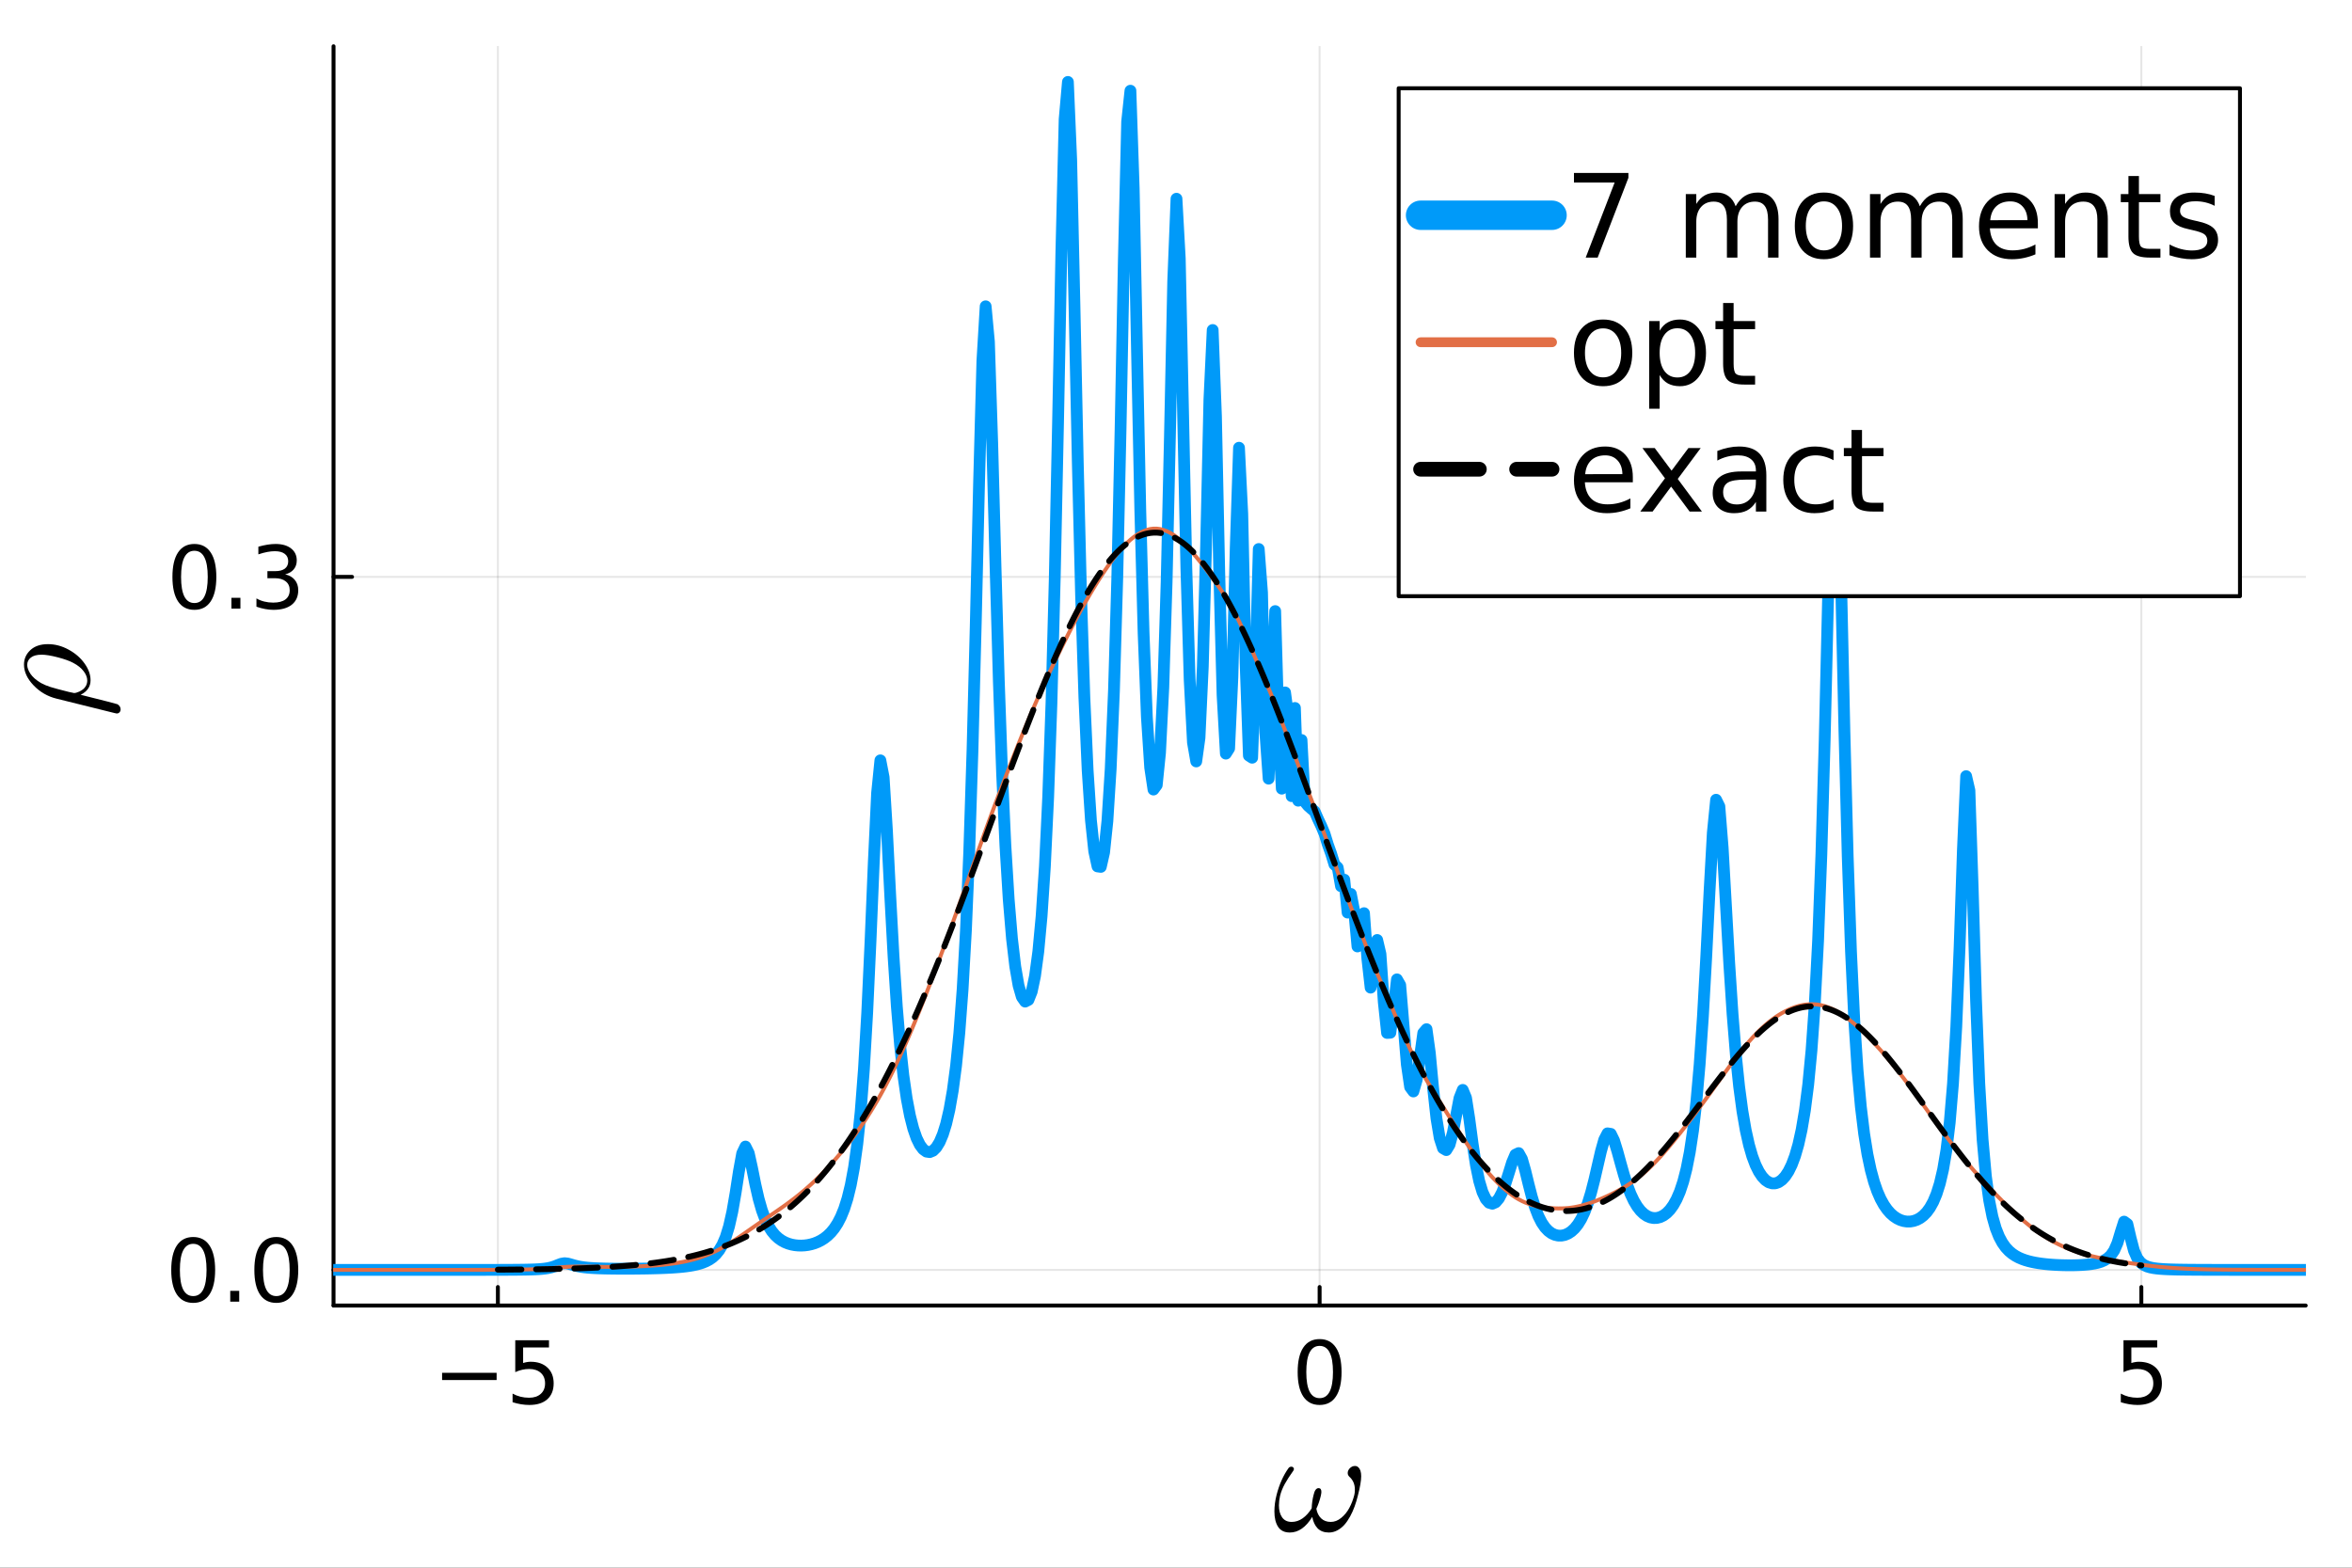 <?xml version="1.0" encoding="utf-8"?>
<svg xmlns="http://www.w3.org/2000/svg" xmlns:xlink="http://www.w3.org/1999/xlink" width="600" height="400" viewBox="0 0 2400 1600">
<rect x="0" y="0" width="2400" height="1600" fill="#333333" stroke="none"/>
<defs>
  <clipPath id="clip950">
    <rect x="0" y="0" width="2400" height="1600"/>
  </clipPath>
</defs>
<path clip-path="url(#clip950)" d="
M0 1600 L2400 1600 L2400 0 L0 0  Z
  " fill="#ffffff" fill-rule="evenodd" fill-opacity="1"/>
<defs>
  <clipPath id="clip951">
    <rect x="480" y="0" width="1681" height="1600"/>
  </clipPath>
</defs>
<defs>
  <clipPath id="clip952">
    <rect x="340" y="47" width="2013" height="1286"/>
  </clipPath>
</defs>
<path clip-path="url(#clip950)" d="
M340.34 1332.46 L2352.76 1332.46 L2352.76 47.244 L340.34 47.244  Z
  " fill="#ffffff" fill-rule="evenodd" fill-opacity="1"/>
<polyline clip-path="url(#clip952)" style="stroke:#000000; stroke-linecap:round; stroke-linejoin:round; stroke-width:2; stroke-opacity:0.1; fill:none" points="
  2185.05,1332.46 2185.05,47.244 
  "/>
<polyline clip-path="url(#clip952)" style="stroke:#000000; stroke-linecap:round; stroke-linejoin:round; stroke-width:2; stroke-opacity:0.1; fill:none" points="
  1346.55,1332.46 1346.55,47.244 
  "/>
<polyline clip-path="url(#clip952)" style="stroke:#000000; stroke-linecap:round; stroke-linejoin:round; stroke-width:2; stroke-opacity:0.1; fill:none" points="
  508.041,1332.46 508.041,47.244 
  "/>
<polyline clip-path="url(#clip950)" style="stroke:#000000; stroke-linecap:round; stroke-linejoin:round; stroke-width:4; stroke-opacity:1; fill:none" points="
  340.34,1332.46 2352.76,1332.46 
  "/>
<polyline clip-path="url(#clip950)" style="stroke:#000000; stroke-linecap:round; stroke-linejoin:round; stroke-width:4; stroke-opacity:1; fill:none" points="
  2185.05,1332.46 2185.05,1313.56 
  "/>
<polyline clip-path="url(#clip950)" style="stroke:#000000; stroke-linecap:round; stroke-linejoin:round; stroke-width:4; stroke-opacity:1; fill:none" points="
  1346.55,1332.46 1346.55,1313.56 
  "/>
<polyline clip-path="url(#clip950)" style="stroke:#000000; stroke-linecap:round; stroke-linejoin:round; stroke-width:4; stroke-opacity:1; fill:none" points="
  508.041,1332.46 508.041,1313.56 
  "/>
<path clip-path="url(#clip950)" d="M2166.83 1367.86 L2201.24 1367.86 L2201.24 1375.24 L2174.85 1375.24 L2174.85 1391.12 Q2176.76 1390.47 2178.67 1390.17 Q2180.58 1389.82 2182.49 1389.82 Q2193.34 1389.82 2199.68 1395.77 Q2206.02 1401.71 2206.02 1411.87 Q2206.02 1422.33 2199.51 1428.15 Q2193 1433.92 2181.15 1433.92 Q2177.07 1433.92 2172.82 1433.22 Q2168.61 1432.53 2164.09 1431.14 L2164.09 1422.33 Q2168 1424.46 2172.16 1425.5 Q2176.33 1426.54 2180.97 1426.54 Q2188.48 1426.54 2192.87 1422.59 Q2197.25 1418.64 2197.25 1411.87 Q2197.25 1405.1 2192.87 1401.15 Q2188.48 1397.2 2180.97 1397.2 Q2177.46 1397.2 2173.94 1397.98 Q2170.47 1398.76 2166.83 1400.41 L2166.83 1367.86 Z" fill="#000000" fill-rule="evenodd" fill-opacity="1" /><path clip-path="url(#clip950)" d="M1346.55 1373.63 Q1339.78 1373.63 1336.35 1380.32 Q1332.96 1386.96 1332.96 1400.32 Q1332.96 1413.65 1336.35 1420.33 Q1339.78 1426.97 1346.55 1426.97 Q1353.36 1426.97 1356.75 1420.33 Q1360.18 1413.65 1360.18 1400.32 Q1360.18 1386.96 1356.75 1380.32 Q1353.36 1373.63 1346.55 1373.63 M1346.55 1366.69 Q1357.44 1366.69 1363.17 1375.33 Q1368.94 1383.92 1368.94 1400.32 Q1368.94 1416.69 1363.17 1425.32 Q1357.44 1433.92 1346.55 1433.92 Q1335.65 1433.92 1329.88 1425.32 Q1324.15 1416.69 1324.15 1400.32 Q1324.15 1383.92 1329.88 1375.33 Q1335.65 1366.69 1346.55 1366.69 Z" fill="#000000" fill-rule="evenodd" fill-opacity="1" /><path clip-path="url(#clip950)" d="M451.119 1401.11 L506.761 1401.11 L506.761 1408.48 L451.119 1408.48 L451.119 1401.11 Z" fill="#000000" fill-rule="evenodd" fill-opacity="1" /><path clip-path="url(#clip950)" d="M525.771 1367.86 L560.19 1367.86 L560.19 1375.24 L533.801 1375.24 L533.801 1391.12 Q535.711 1390.47 537.62 1390.17 Q539.53 1389.82 541.44 1389.82 Q552.29 1389.82 558.627 1395.77 Q564.964 1401.71 564.964 1411.87 Q564.964 1422.33 558.454 1428.15 Q551.943 1433.92 540.094 1433.92 Q536.014 1433.92 531.761 1433.22 Q527.551 1432.53 523.037 1431.14 L523.037 1422.33 Q526.943 1424.46 531.11 1425.5 Q535.277 1426.54 539.921 1426.54 Q547.429 1426.54 551.813 1422.59 Q556.197 1418.64 556.197 1411.87 Q556.197 1405.1 551.813 1401.15 Q547.429 1397.2 539.921 1397.2 Q536.405 1397.2 532.889 1397.98 Q529.417 1398.76 525.771 1400.41 L525.771 1367.86 Z" fill="#000000" fill-rule="evenodd" fill-opacity="1" /><path clip-path="url(#clip950)" d="M1388.97 1506.65 Q1388.97 1513.46 1385.53 1526.64 Q1384.14 1532.35 1382.24 1537.54 Q1380.41 1542.67 1377.7 1547.64 Q1374.99 1552.62 1371.84 1556.21 Q1368.7 1559.72 1364.6 1561.92 Q1360.5 1564.11 1355.96 1564.11 Q1348.79 1564.11 1344.54 1559.87 Q1340.37 1555.55 1339.05 1548.16 Q1329.24 1564.11 1316.14 1564.11 Q1308.02 1564.11 1304.21 1558.33 Q1300.41 1552.47 1300.41 1542.67 Q1300.41 1534.39 1302.6 1525.83 Q1306.77 1509.58 1314.9 1498.24 Q1316 1496.92 1317.61 1496.92 Q1318.56 1496.92 1319 1497.21 Q1320.31 1498.02 1320.31 1499.33 Q1320.31 1500.29 1319.58 1501.24 Q1314.46 1508.34 1311.09 1514.41 Q1307.72 1520.49 1306.19 1526.64 Q1305.02 1531.91 1305.02 1536.37 Q1305.02 1543.91 1308.24 1548.59 Q1311.53 1553.28 1318.05 1553.28 Q1324.05 1553.28 1329.32 1549.55 Q1334.59 1545.74 1338.47 1539.37 Q1338.69 1532.42 1340.37 1525.83 Q1341.91 1518.8 1345.49 1518.8 Q1348.35 1518.8 1348.35 1522.68 Q1348.35 1524 1347.76 1526.64 Q1346.15 1533.59 1343.22 1539.81 Q1344.25 1545.89 1348.06 1549.62 Q1351.86 1553.28 1357.94 1553.28 Q1363.57 1553.28 1368.55 1549.18 Q1373.6 1545.08 1376.82 1539.08 Q1380.11 1533 1381.94 1525.83 Q1382.53 1523.42 1382.53 1520.34 Q1382.53 1512.14 1376.82 1507.09 Q1375.21 1505.48 1375.21 1503.36 Q1375.21 1500.87 1377.26 1498.6 Q1379.68 1496.19 1382.53 1496.19 Q1384.65 1496.19 1385.97 1497.5 Q1388.97 1500.14 1388.97 1506.65 Z" fill="#000000" fill-rule="evenodd" fill-opacity="1" /><polyline clip-path="url(#clip952)" style="stroke:#000000; stroke-linecap:round; stroke-linejoin:round; stroke-width:2; stroke-opacity:0.1; fill:none" points="
  340.34,588.756 2352.76,588.756 
  "/>
<polyline clip-path="url(#clip952)" style="stroke:#000000; stroke-linecap:round; stroke-linejoin:round; stroke-width:2; stroke-opacity:0.1; fill:none" points="
  340.34,1296.09 2352.76,1296.09 
  "/>
<polyline clip-path="url(#clip950)" style="stroke:#000000; stroke-linecap:round; stroke-linejoin:round; stroke-width:4; stroke-opacity:1; fill:none" points="
  340.34,1332.46 340.34,47.244 
  "/>
<polyline clip-path="url(#clip950)" style="stroke:#000000; stroke-linecap:round; stroke-linejoin:round; stroke-width:4; stroke-opacity:1; fill:none" points="
  340.34,588.756 359.238,588.756 
  "/>
<polyline clip-path="url(#clip950)" style="stroke:#000000; stroke-linecap:round; stroke-linejoin:round; stroke-width:4; stroke-opacity:1; fill:none" points="
  340.34,1296.09 359.238,1296.09 
  "/>
<path clip-path="url(#clip950)" d="M198.351 562.128 Q191.58 562.128 188.152 568.812 Q184.766 575.453 184.766 588.821 Q184.766 602.145 188.152 608.829 Q191.58 615.47 198.351 615.47 Q205.165 615.47 208.551 608.829 Q211.98 602.145 211.98 588.821 Q211.98 575.453 208.551 568.812 Q205.165 562.128 198.351 562.128 M198.351 555.184 Q209.245 555.184 214.974 563.821 Q220.747 572.415 220.747 588.821 Q220.747 605.184 214.974 613.821 Q209.245 622.414 198.351 622.414 Q187.457 622.414 181.685 613.821 Q175.955 605.184 175.955 588.821 Q175.955 572.415 181.685 563.821 Q187.457 555.184 198.351 555.184 Z" fill="#000000" fill-rule="evenodd" fill-opacity="1" /><path clip-path="url(#clip950)" d="M236.155 610.131 L245.313 610.131 L245.313 621.156 L236.155 621.156 L236.155 610.131 Z" fill="#000000" fill-rule="evenodd" fill-opacity="1" /><path clip-path="url(#clip950)" d="M290.972 586.217 Q297.266 587.562 300.781 591.816 Q304.34 596.069 304.34 602.319 Q304.34 611.911 297.743 617.163 Q291.146 622.414 278.993 622.414 Q274.913 622.414 270.573 621.59 Q266.276 620.808 261.675 619.203 L261.675 610.739 Q265.321 612.866 269.662 613.951 Q274.002 615.036 278.733 615.036 Q286.979 615.036 291.276 611.781 Q295.616 608.526 295.616 602.319 Q295.616 596.59 291.58 593.378 Q287.587 590.123 280.425 590.123 L272.873 590.123 L272.873 582.918 L280.773 582.918 Q287.24 582.918 290.668 580.357 Q294.097 577.753 294.097 572.892 Q294.097 567.901 290.538 565.253 Q287.023 562.562 280.425 562.562 Q276.823 562.562 272.7 563.344 Q268.576 564.125 263.629 565.774 L263.629 557.962 Q268.62 556.573 272.96 555.878 Q277.344 555.184 281.207 555.184 Q291.189 555.184 297.005 559.741 Q302.821 564.255 302.821 571.981 Q302.821 577.363 299.739 581.095 Q296.658 584.784 290.972 586.217 Z" fill="#000000" fill-rule="evenodd" fill-opacity="1" /><path clip-path="url(#clip950)" d="M197.136 1269.46 Q190.365 1269.46 186.936 1276.14 Q183.551 1282.78 183.551 1296.15 Q183.551 1309.48 186.936 1316.16 Q190.365 1322.8 197.136 1322.8 Q203.95 1322.8 207.335 1316.16 Q210.764 1309.48 210.764 1296.15 Q210.764 1282.78 207.335 1276.14 Q203.95 1269.46 197.136 1269.46 M197.136 1262.51 Q208.03 1262.51 213.759 1271.15 Q219.532 1279.75 219.532 1296.15 Q219.532 1312.51 213.759 1321.15 Q208.03 1329.75 197.136 1329.75 Q186.242 1329.75 180.469 1321.15 Q174.74 1312.51 174.74 1296.15 Q174.74 1279.75 180.469 1271.15 Q186.242 1262.51 197.136 1262.51 Z" fill="#000000" fill-rule="evenodd" fill-opacity="1" /><path clip-path="url(#clip950)" d="M234.939 1317.46 L244.097 1317.46 L244.097 1328.49 L234.939 1328.49 L234.939 1317.46 Z" fill="#000000" fill-rule="evenodd" fill-opacity="1" /><path clip-path="url(#clip950)" d="M281.944 1269.46 Q275.174 1269.46 271.745 1276.14 Q268.359 1282.78 268.359 1296.15 Q268.359 1309.48 271.745 1316.16 Q275.174 1322.8 281.944 1322.8 Q288.759 1322.8 292.144 1316.16 Q295.573 1309.48 295.573 1296.15 Q295.573 1282.78 292.144 1276.14 Q288.759 1269.46 281.944 1269.46 M281.944 1262.51 Q292.838 1262.51 298.568 1271.15 Q304.34 1279.75 304.34 1296.15 Q304.34 1312.51 298.568 1321.15 Q292.838 1329.75 281.944 1329.75 Q271.05 1329.75 265.278 1321.15 Q259.549 1312.51 259.549 1296.15 Q259.549 1279.75 265.278 1271.15 Q271.05 1262.51 281.944 1262.51 Z" fill="#000000" fill-rule="evenodd" fill-opacity="1" /><path clip-path="url(#clip950)" d="M48.927 657.422 Q59.76 657.422 69.934 662.985 Q80.108 668.474 86.257 677.111 Q92.405 685.675 92.405 694.312 Q92.405 704.047 82.304 709.098 Q118.975 718.247 119.926 718.759 Q123.074 720.882 123.074 723.956 Q123.074 725.859 121.903 727.03 Q120.805 728.202 119.048 728.202 Q118.462 728.128 116.632 727.689 L57.71 713.05 Q44.023 709.683 34.288 699.509 Q24.48 689.262 24.48 678.282 Q24.48 669.572 30.994 663.497 Q37.508 657.422 48.927 657.422 M42.486 668.182 Q35.166 668.182 31.506 671.109 Q27.774 674.037 27.774 678.575 Q27.774 682.747 31.141 687.798 Q34.508 692.775 41.973 697.167 Q46.292 699.509 51.635 701.193 Q56.978 702.876 70.154 706.17 Q75.424 707.341 75.716 707.341 Q76.302 707.341 77.62 707.048 Q78.937 706.682 80.987 705.804 Q82.963 704.852 84.719 703.535 Q86.476 702.217 87.794 699.802 Q89.038 697.386 89.038 694.459 Q89.038 689.921 85.378 685.09 Q81.645 680.186 74.838 676.599 Q69.348 673.598 59.028 670.89 Q48.634 668.182 42.486 668.182 Z" fill="#000000" fill-rule="evenodd" fill-opacity="1" /><polyline clip-path="url(#clip952)" style="stroke:#009af9; stroke-linecap:round; stroke-linejoin:round; stroke-width:12; stroke-opacity:1; fill:none" points="
  -330.465,1296.09 -327.108,1296.09 -323.75,1296.09 -320.393,1296.09 -317.036,1296.09 -313.678,1296.09 -310.321,1296.09 -306.963,1296.09 -303.606,1296.09 -300.249,1296.09 
  -296.891,1296.09 -293.534,1296.09 -290.176,1296.09 -286.819,1296.09 -283.462,1296.09 -280.104,1296.09 -276.747,1296.09 -273.39,1296.09 -270.032,1296.09 -266.675,1296.09 
  -263.317,1296.09 -259.96,1296.09 -256.603,1296.09 -253.245,1296.09 -249.888,1296.09 -246.531,1296.09 -243.173,1296.09 -239.816,1296.09 -236.458,1296.09 -233.101,1296.09 
  -229.744,1296.09 -226.386,1296.09 -223.029,1296.09 -219.671,1296.09 -216.314,1296.09 -212.957,1296.09 -209.599,1296.09 -206.242,1296.09 -202.885,1296.09 -199.527,1296.09 
  -196.17,1296.09 -192.812,1296.09 -189.455,1296.09 -186.098,1296.09 -182.74,1296.09 -179.383,1296.09 -176.025,1296.09 -172.668,1296.09 -169.311,1296.09 -165.953,1296.09 
  -162.596,1296.09 -159.239,1296.09 -155.881,1296.09 -152.524,1296.09 -149.166,1296.09 -145.809,1296.09 -142.452,1296.09 -139.094,1296.09 -135.737,1296.09 -132.379,1296.09 
  -129.022,1296.09 -125.665,1296.09 -122.307,1296.09 -118.95,1296.09 -115.593,1296.09 -112.235,1296.09 -108.878,1296.09 -105.52,1296.09 -102.163,1296.09 -98.806,1296.09 
  -95.448,1296.09 -92.091,1296.09 -88.734,1296.09 -85.376,1296.09 -82.019,1296.09 -78.661,1296.09 -75.304,1296.09 -71.947,1296.09 -68.589,1296.09 -65.232,1296.09 
  -61.874,1296.09 -58.517,1296.09 -55.16,1296.09 -51.802,1296.09 -48.445,1296.09 -45.087,1296.09 -41.73,1296.09 -38.373,1296.09 -35.015,1296.09 -31.658,1296.09 
  -28.301,1296.09 -24.943,1296.09 -21.586,1296.09 -18.228,1296.09 -14.871,1296.09 -11.514,1296.09 -8.156,1296.09 -4.799,1296.09 -1.442,1296.09 1.916,1296.09 
  5.273,1296.09 8.631,1296.09 11.988,1296.09 15.345,1296.09 18.703,1296.09 22.06,1296.09 25.418,1296.09 28.775,1296.09 32.132,1296.09 35.49,1296.09 
  38.847,1296.09 42.205,1296.09 45.562,1296.09 48.919,1296.09 52.277,1296.09 55.634,1296.09 58.991,1296.09 62.349,1296.09 65.706,1296.09 69.064,1296.09 
  72.421,1296.09 75.778,1296.08 79.136,1296.08 82.493,1296.08 85.85,1296.08 89.208,1296.08 92.565,1296.08 95.923,1296.08 99.28,1296.08 102.637,1296.08 
  105.995,1296.08 109.352,1296.08 112.71,1296.08 116.067,1296.08 119.424,1296.08 122.782,1296.08 126.139,1296.08 129.496,1296.08 132.854,1296.08 136.211,1296.08 
  139.569,1296.08 142.926,1296.08 146.283,1296.08 149.641,1296.08 152.998,1296.08 156.356,1296.08 159.713,1296.08 163.07,1296.08 166.428,1296.08 169.785,1296.08 
  173.142,1296.08 176.5,1296.08 179.857,1296.08 183.215,1296.08 186.572,1296.08 189.929,1296.08 193.287,1296.08 196.644,1296.08 200.002,1296.08 203.359,1296.08 
  206.716,1296.08 210.074,1296.08 213.431,1296.08 216.788,1296.08 220.146,1296.08 223.503,1296.08 226.861,1296.08 230.218,1296.08 233.575,1296.08 236.933,1296.08 
  240.29,1296.08 243.648,1296.08 247.005,1296.08 250.362,1296.08 253.72,1296.08 257.077,1296.08 260.434,1296.08 263.792,1296.08 267.149,1296.08 270.507,1296.08 
  273.864,1296.08 277.221,1296.08 280.579,1296.08 283.936,1296.08 287.293,1296.08 290.651,1296.08 294.008,1296.08 297.366,1296.08 300.723,1296.08 304.08,1296.08 
  307.438,1296.08 310.795,1296.08 314.153,1296.08 317.51,1296.08 320.867,1296.08 324.225,1296.08 327.582,1296.08 330.939,1296.08 334.297,1296.08 337.654,1296.08 
  341.012,1296.08 344.369,1296.08 347.726,1296.08 351.084,1296.08 354.441,1296.08 357.799,1296.08 361.156,1296.08 364.513,1296.08 367.871,1296.08 371.228,1296.08 
  374.585,1296.08 377.943,1296.08 381.3,1296.08 384.658,1296.08 388.015,1296.08 391.372,1296.08 394.73,1296.08 398.087,1296.08 401.445,1296.08 404.802,1296.08 
  408.159,1296.08 411.517,1296.08 414.874,1296.08 418.231,1296.08 421.589,1296.08 424.946,1296.08 428.304,1296.08 431.661,1296.08 435.018,1296.08 438.376,1296.08 
  441.733,1296.08 445.091,1296.08 448.448,1296.08 451.805,1296.08 455.163,1296.07 458.52,1296.07 461.877,1296.07 465.235,1296.07 468.592,1296.07 471.95,1296.07 
  475.307,1296.07 478.664,1296.06 482.022,1296.06 485.379,1296.06 488.737,1296.06 492.094,1296.05 495.451,1296.05 498.809,1296.04 502.166,1296.04 505.523,1296.03 
  508.881,1296.02 512.238,1296.01 515.596,1296 518.953,1295.98 522.31,1295.96 525.668,1295.94 529.025,1295.91 532.383,1295.87 535.74,1295.82 539.097,1295.75 
  542.455,1295.66 545.812,1295.53 549.169,1295.36 552.527,1295.12 555.884,1294.76 559.242,1294.25 562.599,1293.49 565.956,1292.41 569.314,1291.07 572.671,1289.8 
  576.028,1289.22 579.386,1289.6 582.743,1290.52 586.101,1291.5 589.458,1292.33 592.815,1292.96 596.173,1293.44 599.53,1293.8 602.888,1294.07 606.245,1294.27 
  609.602,1294.43 612.96,1294.55 616.317,1294.65 619.674,1294.72 623.032,1294.77 626.389,1294.81 629.747,1294.84 633.104,1294.86 636.461,1294.87 639.819,1294.86 
  643.176,1294.85 646.534,1294.84 649.891,1294.81 653.248,1294.77 656.606,1294.73 659.963,1294.68 663.32,1294.61 666.678,1294.53 670.035,1294.44 673.393,1294.34 
  676.75,1294.21 680.107,1294.07 683.465,1293.9 686.822,1293.7 690.18,1293.47 693.537,1293.19 696.894,1292.86 700.252,1292.47 703.609,1292 706.966,1291.42 
  710.324,1290.72 713.681,1289.85 717.039,1288.76 720.396,1287.37 723.753,1285.6 727.111,1283.28 730.468,1280.21 733.826,1276.07 737.183,1270.41 740.54,1262.57 
  743.898,1251.68 747.255,1236.77 750.612,1217.45 753.97,1195.59 757.327,1177.18 760.685,1170.17 764.042,1176.95 767.399,1192.07 770.757,1208.8 774.114,1223.51 
  777.472,1235.28 780.829,1244.36 784.186,1251.29 787.544,1256.57 790.901,1260.62 794.258,1263.72 797.616,1266.1 800.973,1267.91 804.331,1269.25 807.688,1270.22 
  811.045,1270.85 814.403,1271.19 817.76,1271.27 821.117,1271.08 824.475,1270.64 827.832,1269.92 831.19,1268.92 834.547,1267.58 837.904,1265.88 841.262,1263.74 
  844.619,1261.07 847.977,1257.76 851.334,1253.64 854.691,1248.48 858.049,1242 861.406,1233.77 864.763,1223.2 868.121,1209.46 871.478,1191.38 874.836,1167.29 
  878.193,1134.91 881.55,1091.34 884.908,1033.68 888.265,961.14 891.623,880.017 894.98,809.302 898.337,776.012 901.695,793.359 905.052,847.594 908.409,914.067 
  911.767,975.981 915.124,1027.12 918.482,1067.17 921.839,1097.85 925.196,1121.13 928.554,1138.71 931.911,1151.88 935.269,1161.57 938.626,1168.44 941.983,1172.94 
  945.341,1175.36 948.698,1175.86 952.055,1174.47 955.413,1171.13 958.77,1165.66 962.128,1157.74 965.485,1146.89 968.842,1132.38 972.2,1113.19 975.557,1087.85 
  978.915,1054.29 982.272,1009.61 985.629,949.847 988.987,870.13 992.344,765.723 995.701,635.861 999.059,492.21 1002.42,368.479 1005.77,312.604 1009.13,348.763 
  1012.49,452.538 1015.85,578.414 1019.2,694.759 1022.56,789.812 1025.92,863.053 1029.28,917.829 1032.63,957.938 1035.99,986.518 1039.35,1005.86 1042.7,1017.48 
  1046.06,1022.26 1049.42,1020.53 1052.78,1012.07 1056.13,996.129 1059.49,971.246 1062.85,935.105 1066.21,884.251 1069.56,813.837 1072.92,717.744 1076.28,590.14 
  1079.64,431.006 1082.99,258.501 1086.35,121.709 1089.71,83.618 1093.07,162.925 1096.42,312.649 1099.78,472.053 1103.14,607.753 1106.5,711.538 1109.85,786.251 
  1113.21,837.188 1116.57,868.882 1119.92,884.296 1123.28,884.76 1126.64,869.995 1130,838.005 1133.35,784.85 1136.71,704.539 1140.07,590.057 1143.43,438.457 
  1146.78,265.166 1150.14,124.054 1153.5,92.556 1156.86,192.077 1160.21,358.699 1163.57,520.524 1166.93,646.024 1170.29,731.858 1173.64,783.418 1177,805.831 
  1180.36,801.259 1183.71,768.233 1187.07,701.618 1190.43,594.295 1193.79,445.827 1197.14,287.139 1200.5,202.815 1203.86,263.626 1207.22,421.342 1210.57,579.845 
  1213.93,693.616 1217.29,757.781 1220.65,777.139 1224,752.964 1227.36,680.58 1230.72,556.23 1234.08,407.685 1237.43,336.791 1240.79,424.512 1244.15,584.645 
  1247.51,709.453 1250.86,769.169 1254.22,763.846 1257.58,691.035 1260.93,558.6 1264.29,456.95 1267.65,524.516 1271.01,676.87 1274.36,771.171 1277.72,773.353 
  1281.08,681.985 1284.44,560.297 1287.79,604.69 1291.15,747.481 1294.51,794.705 1297.87,712.061 1301.22,623.674 1304.58,740.545 1307.94,804.935 1311.3,706.682 
  1314.65,731.606 1318.01,812.587 1321.37,722.546 1324.73,817.203 1328.08,755.228 1331.44,818.361 1334.8,822.409 1338.15,825.398 1341.51,828.179 1344.87,835.86 
  1348.23,842.96 1351.58,850.918 1354.94,861.864 1358.3,871.217 1361.66,882.226 1365.01,885.496 1368.37,904.511 1371.73,897.822 1375.09,931.391 1378.44,912.346 
  1381.8,929.509 1385.16,965.973 1388.52,945.144 1391.87,931.991 1395.23,978.292 1398.59,1008.01 1401.94,991.269 1405.3,959.336 1408.66,973.696 1412.02,1022.82 
  1415.37,1054.25 1418.73,1054.04 1422.09,1028.18 1425.45,999.541 1428.8,1005.41 1432.16,1045.9 1435.52,1086.38 1438.88,1109.42 1442.23,1113.97 1445.59,1102.26 
  1448.95,1078.42 1452.31,1054.28 1455.66,1050.39 1459.02,1074.66 1462.38,1110.63 1465.74,1141.35 1469.09,1161.55 1472.45,1171.87 1475.81,1173.81 1479.16,1168.29 
  1482.52,1155.96 1485.88,1138.46 1489.24,1120.82 1492.59,1112.35 1495.95,1120.44 1499.31,1142.01 1502.67,1167.21 1506.02,1189.04 1509.38,1205.39 1512.74,1216.63 
  1516.1,1223.74 1519.45,1227.53 1522.81,1228.55 1526.17,1227.06 1529.53,1223.11 1532.88,1216.67 1536.24,1207.83 1539.6,1197.18 1542.95,1186.37 1546.31,1178.47 
  1549.67,1176.88 1553.03,1182.95 1556.38,1194.69 1559.74,1208.5 1563.1,1221.54 1566.46,1232.51 1569.81,1241.18 1573.17,1247.8 1576.53,1252.72 1579.89,1256.28 
  1583.24,1258.75 1586.6,1260.3 1589.96,1261.06 1593.32,1261.09 1596.67,1260.43 1600.03,1259.04 1603.39,1256.86 1606.75,1253.77 1610.1,1249.61 1613.46,1244.15 
  1616.82,1237.12 1620.17,1228.24 1623.53,1217.26 1626.89,1204.2 1630.25,1189.66 1633.6,1175.15 1636.96,1163.22 1640.32,1156.71 1643.68,1157.23 1647.03,1164.12 
  1650.39,1175.02 1653.75,1187.33 1657.11,1199.2 1660.46,1209.68 1663.82,1218.46 1667.18,1225.59 1670.54,1231.23 1673.89,1235.57 1677.25,1238.81 1680.61,1241.09 
  1683.97,1242.52 1687.32,1243.16 1690.68,1243.06 1694.04,1242.21 1697.39,1240.58 1700.75,1238.09 1704.11,1234.63 1707.47,1230 1710.82,1223.96 1714.18,1216.15 
  1717.54,1206.06 1720.9,1193 1724.25,1176.01 1727.61,1153.79 1730.97,1124.61 1734.33,1086.41 1737.68,1037.31 1741.04,977.05 1744.4,910.197 1747.76,849.901 
  1751.11,816.215 1754.47,823.022 1757.83,865.135 1761.18,924.098 1764.54,983.386 1767.9,1034.78 1771.26,1076.31 1774.61,1108.84 1777.97,1134.02 1781.33,1153.48 
  1784.69,1168.51 1788.04,1180.12 1791.4,1189.04 1794.76,1195.83 1798.12,1200.87 1801.47,1204.42 1804.83,1206.69 1808.19,1207.77 1811.55,1207.74 1814.9,1206.58 
  1818.26,1204.25 1821.62,1200.64 1824.98,1195.56 1828.33,1188.74 1831.69,1179.78 1835.05,1168.12 1838.4,1152.96 1841.76,1133.12 1845.12,1106.95 1848.48,1071.99 
  1851.83,1024.71 1855.19,960.192 1858.55,872.265 1861.91,755.806 1865.26,614.852 1868.62,479.431 1871.98,412.397 1875.34,460.681 1878.69,594.373 1882.05,745.62 
  1885.41,873.961 1888.77,970.962 1892.12,1041.45 1895.48,1092.43 1898.84,1129.66 1902.2,1157.26 1905.55,1178.06 1908.91,1193.98 1912.27,1206.32 1915.62,1215.99 
  1918.98,1223.64 1922.34,1229.71 1925.7,1234.53 1929.05,1238.34 1932.41,1241.3 1935.77,1243.55 1939.13,1245.18 1942.48,1246.23 1945.84,1246.74 1949.2,1246.72 
  1952.56,1246.15 1955.91,1245.01 1959.27,1243.22 1962.63,1240.67 1965.99,1237.21 1969.34,1232.62 1972.7,1226.57 1976.06,1218.57 1979.41,1207.93 1982.77,1193.55 
  1986.13,1173.76 1989.49,1145.92 1992.84,1106 1996.2,1048.25 1999.56,967.169 2002.92,868.12 2006.27,792.144 2009.63,806.702 2012.99,907.324 2016.35,1020.39 
  2019.7,1106 2023.06,1163.13 2026.42,1200.41 2029.78,1225.1 2033.13,1241.9 2036.49,1253.67 2039.85,1262.14 2043.21,1268.39 2046.56,1273.1 2049.92,1276.71 
  2053.28,1279.53 2056.63,1281.77 2059.99,1283.56 2063.35,1285.01 2066.71,1286.2 2070.06,1287.18 2073.42,1287.99 2076.78,1288.67 2080.14,1289.24 2083.49,1289.71 
  2086.85,1290.11 2090.21,1290.44 2093.57,1290.71 2096.92,1290.93 2100.28,1291.1 2103.64,1291.23 2107,1291.31 2110.35,1291.36 2113.71,1291.36 2117.07,1291.31 
  2120.42,1291.22 2123.78,1291.07 2127.14,1290.85 2130.5,1290.55 2133.85,1290.14 2137.21,1289.58 2140.57,1288.83 2143.93,1287.8 2147.28,1286.34 2150.64,1284.24 
  2154,1281.09 2157.36,1276.2 2160.71,1268.51 2164.07,1257.32 2167.43,1246.8 2170.79,1249.25 2174.14,1263.65 2177.5,1276.41 2180.86,1284.14 2184.22,1288.52 
  2187.57,1291.06 2190.93,1292.61 2194.29,1293.6 2197.64,1294.25 2201,1294.7 2204.36,1295.02 2207.72,1295.25 2211.07,1295.42 2214.43,1295.55 2217.79,1295.65 
  2221.15,1295.73 2224.5,1295.79 2227.86,1295.84 2231.22,1295.88 2234.58,1295.91 2237.93,1295.93 2241.29,1295.96 2244.65,1295.97 2248.01,1295.99 2251.36,1296 
  2254.72,1296.01 2258.08,1296.02 2261.44,1296.03 2264.79,1296.03 2268.15,1296.04 2271.51,1296.04 2274.86,1296.05 2278.22,1296.05 2281.58,1296.06 2284.94,1296.06 
  2288.29,1296.06 2291.65,1296.06 2295.01,1296.07 2298.37,1296.07 2301.72,1296.07 2305.08,1296.07 2308.44,1296.07 2311.8,1296.07 2315.15,1296.07 2318.51,1296.07 
  2321.87,1296.08 2325.23,1296.08 2328.58,1296.08 2331.94,1296.08 2335.3,1296.08 2338.65,1296.08 2342.01,1296.08 2345.37,1296.08 2348.73,1296.08 2352.08,1296.08 
  2355.44,1296.08 2358.8,1296.08 2362.16,1296.08 2365.51,1296.08 2368.87,1296.08 2372.23,1296.08 2375.59,1296.08 2378.94,1296.08 2382.3,1296.08 2385.66,1296.08 
  2389.02,1296.08 2392.37,1296.08 2395.73,1296.08 2399.09,1296.08 2402.45,1296.08 2405.8,1296.08 2409.16,1296.08 2412.52,1296.08 2415.87,1296.08 2419.23,1296.08 
  2422.59,1296.08 2425.95,1296.08 2429.3,1296.08 2432.66,1296.08 2436.02,1296.08 2439.38,1296.08 2442.73,1296.08 2446.09,1296.08 2449.45,1296.08 2452.81,1296.08 
  2456.16,1296.08 2459.52,1296.08 2462.88,1296.08 2466.24,1296.08 2469.59,1296.08 2472.95,1296.08 2476.31,1296.08 2479.67,1296.08 2483.02,1296.08 2486.38,1296.08 
  2489.74,1296.08 2493.09,1296.08 2496.45,1296.08 2499.81,1296.08 2503.17,1296.08 2506.52,1296.08 2509.88,1296.08 2513.24,1296.08 2516.6,1296.08 2519.95,1296.08 
  2523.31,1296.08 2526.67,1296.08 2530.03,1296.08 2533.38,1296.08 2536.74,1296.08 2540.1,1296.08 2543.46,1296.08 2546.81,1296.08 2550.17,1296.08 2553.53,1296.08 
  2556.88,1296.08 2560.24,1296.08 2563.6,1296.08 2566.96,1296.08 2570.31,1296.08 2573.67,1296.08 2577.03,1296.08 2580.39,1296.08 2583.74,1296.08 2587.1,1296.08 
  2590.46,1296.08 2593.82,1296.08 2597.17,1296.08 2600.53,1296.08 2603.89,1296.08 2607.25,1296.08 2610.6,1296.08 2613.96,1296.08 2617.32,1296.08 2620.68,1296.08 
  2624.03,1296.08 2627.39,1296.09 2630.75,1296.09 2634.1,1296.09 2637.46,1296.09 2640.82,1296.09 2644.18,1296.09 2647.53,1296.09 2650.89,1296.09 2654.25,1296.09 
  2657.61,1296.09 2660.96,1296.09 2664.32,1296.09 2667.68,1296.09 2671.04,1296.09 2674.39,1296.09 2677.75,1296.09 2681.11,1296.09 2684.47,1296.09 2687.82,1296.09 
  2691.18,1296.09 2694.54,1296.09 2697.89,1296.09 2701.25,1296.09 2704.61,1296.09 2707.97,1296.09 2711.32,1296.09 2714.68,1296.09 2718.04,1296.09 2721.4,1296.09 
  2724.75,1296.09 2728.11,1296.09 2731.47,1296.09 2734.83,1296.09 2738.18,1296.09 2741.54,1296.09 2744.9,1296.09 2748.26,1296.09 2751.61,1296.09 2754.97,1296.09 
  2758.33,1296.09 2761.69,1296.09 2765.04,1296.09 2768.4,1296.09 2771.76,1296.09 2775.11,1296.09 2778.47,1296.09 2781.83,1296.09 2785.19,1296.09 2788.54,1296.09 
  2791.9,1296.09 2795.26,1296.09 2798.62,1296.09 2801.97,1296.09 2805.33,1296.09 2808.69,1296.09 2812.05,1296.09 2815.4,1296.09 2818.76,1296.09 2822.12,1296.09 
  2825.48,1296.09 2828.83,1296.09 2832.19,1296.09 2835.55,1296.09 2838.91,1296.09 2842.26,1296.09 2845.62,1296.09 2848.98,1296.09 2852.33,1296.09 2855.69,1296.09 
  2859.05,1296.09 2862.41,1296.09 2865.76,1296.09 2869.12,1296.09 2872.48,1296.09 2875.84,1296.09 2879.19,1296.09 2882.55,1296.09 2885.91,1296.09 2889.27,1296.09 
  2892.62,1296.09 2895.98,1296.09 2899.34,1296.09 2902.7,1296.09 2906.05,1296.09 2909.41,1296.09 2912.77,1296.09 2916.12,1296.09 2919.48,1296.09 2922.84,1296.09 
  2926.2,1296.09 2929.55,1296.09 2932.91,1296.09 2936.27,1296.09 2939.63,1296.09 2942.98,1296.09 2946.34,1296.09 2949.7,1296.09 2953.06,1296.09 2956.41,1296.09 
  2959.77,1296.09 2963.13,1296.09 2966.49,1296.09 2969.84,1296.09 2973.2,1296.09 2976.56,1296.09 2979.92,1296.09 2983.27,1296.09 2986.63,1296.09 2989.99,1296.09 
  2993.34,1296.09 2996.7,1296.09 3000.06,1296.09 3003.42,1296.09 3006.77,1296.09 3010.13,1296.09 3013.49,1296.09 3016.85,1296.09 3020.2,1296.09 3023.56,1296.09 
  
  "/>
<polyline clip-path="url(#clip952)" style="stroke:#e26f46; stroke-linecap:round; stroke-linejoin:round; stroke-width:4; stroke-opacity:1; fill:none" points="
  -330.465,1296.09 -327.108,1296.09 -323.75,1296.09 -320.393,1296.09 -317.036,1296.09 -313.678,1296.09 -310.321,1296.09 -306.963,1296.09 -303.606,1296.09 -300.249,1296.09 
  -296.891,1296.09 -293.534,1296.09 -290.176,1296.09 -286.819,1296.09 -283.462,1296.09 -280.104,1296.09 -276.747,1296.09 -273.39,1296.09 -270.032,1296.09 -266.675,1296.09 
  -263.317,1296.09 -259.96,1296.09 -256.603,1296.09 -253.245,1296.09 -249.888,1296.09 -246.531,1296.09 -243.173,1296.09 -239.816,1296.09 -236.458,1296.09 -233.101,1296.09 
  -229.744,1296.09 -226.386,1296.09 -223.029,1296.09 -219.671,1296.09 -216.314,1296.09 -212.957,1296.09 -209.599,1296.09 -206.242,1296.09 -202.885,1296.09 -199.527,1296.09 
  -196.17,1296.09 -192.812,1296.09 -189.455,1296.09 -186.098,1296.09 -182.74,1296.09 -179.383,1296.09 -176.025,1296.09 -172.668,1296.09 -169.311,1296.09 -165.953,1296.09 
  -162.596,1296.09 -159.239,1296.09 -155.881,1296.09 -152.524,1296.09 -149.166,1296.09 -145.809,1296.09 -142.452,1296.09 -139.094,1296.09 -135.737,1296.09 -132.379,1296.09 
  -129.022,1296.09 -125.665,1296.09 -122.307,1296.09 -118.95,1296.09 -115.593,1296.09 -112.235,1296.09 -108.878,1296.09 -105.52,1296.09 -102.163,1296.09 -98.806,1296.09 
  -95.448,1296.09 -92.091,1296.09 -88.734,1296.09 -85.376,1296.09 -82.019,1296.09 -78.661,1296.09 -75.304,1296.09 -71.947,1296.09 -68.589,1296.09 -65.232,1296.09 
  -61.874,1296.09 -58.517,1296.09 -55.16,1296.09 -51.802,1296.09 -48.445,1296.09 -45.087,1296.09 -41.73,1296.09 -38.373,1296.09 -35.015,1296.09 -31.658,1296.09 
  -28.301,1296.09 -24.943,1296.09 -21.586,1296.09 -18.228,1296.09 -14.871,1296.09 -11.514,1296.09 -8.156,1296.09 -4.799,1296.09 -1.442,1296.09 1.916,1296.09 
  5.273,1296.09 8.631,1296.09 11.988,1296.09 15.345,1296.09 18.703,1296.09 22.06,1296.09 25.418,1296.09 28.775,1296.09 32.132,1296.09 35.49,1296.09 
  38.847,1296.09 42.205,1296.09 45.562,1296.09 48.919,1296.09 52.277,1296.09 55.634,1296.09 58.991,1296.09 62.349,1296.09 65.706,1296.09 69.064,1296.09 
  72.421,1296.09 75.778,1296.08 79.136,1296.08 82.493,1296.08 85.85,1296.08 89.208,1296.08 92.565,1296.08 95.923,1296.08 99.28,1296.08 102.637,1296.08 
  105.995,1296.08 109.352,1296.08 112.71,1296.08 116.067,1296.08 119.424,1296.08 122.782,1296.08 126.139,1296.08 129.496,1296.08 132.854,1296.08 136.211,1296.08 
  139.569,1296.08 142.926,1296.08 146.283,1296.08 149.641,1296.08 152.998,1296.08 156.356,1296.08 159.713,1296.08 163.07,1296.08 166.428,1296.08 169.785,1296.08 
  173.142,1296.08 176.5,1296.08 179.857,1296.08 183.215,1296.08 186.572,1296.08 189.929,1296.08 193.287,1296.08 196.644,1296.08 200.002,1296.08 203.359,1296.08 
  206.716,1296.08 210.074,1296.08 213.431,1296.08 216.788,1296.08 220.146,1296.08 223.503,1296.08 226.861,1296.08 230.218,1296.08 233.575,1296.08 236.933,1296.08 
  240.29,1296.08 243.648,1296.08 247.005,1296.08 250.362,1296.08 253.72,1296.08 257.077,1296.08 260.434,1296.08 263.792,1296.08 267.149,1296.08 270.507,1296.08 
  273.864,1296.08 277.221,1296.08 280.579,1296.08 283.936,1296.08 287.293,1296.08 290.651,1296.08 294.008,1296.08 297.366,1296.08 300.723,1296.08 304.08,1296.08 
  307.438,1296.08 310.795,1296.08 314.153,1296.08 317.51,1296.08 320.867,1296.08 324.225,1296.08 327.582,1296.08 330.939,1296.08 334.297,1296.08 337.654,1296.08 
  341.012,1296.08 344.369,1296.08 347.726,1296.08 351.084,1296.08 354.441,1296.08 357.799,1296.08 361.156,1296.08 364.513,1296.08 367.871,1296.08 371.228,1296.08 
  374.585,1296.08 377.943,1296.08 381.3,1296.08 384.658,1296.08 388.015,1296.08 391.372,1296.08 394.73,1296.08 398.087,1296.08 401.445,1296.08 404.802,1296.08 
  408.159,1296.08 411.517,1296.08 414.874,1296.08 418.231,1296.08 421.589,1296.08 424.946,1296.08 428.304,1296.08 431.661,1296.08 435.018,1296.07 438.376,1296.07 
  441.733,1296.07 445.091,1296.07 448.448,1296.07 451.805,1296.07 455.163,1296.07 458.52,1296.07 461.877,1296.06 465.235,1296.06 468.592,1296.06 471.95,1296.06 
  475.307,1296.05 478.664,1296.05 482.022,1296.04 485.379,1296.04 488.737,1296.03 492.094,1296.03 495.451,1296.02 498.809,1296.01 502.166,1296 505.523,1295.98 
  508.881,1295.97 512.238,1295.95 515.596,1295.93 518.953,1295.9 522.31,1295.87 525.668,1295.83 529.025,1295.78 532.383,1295.73 535.74,1295.66 539.097,1295.57 
  542.455,1295.47 545.812,1295.35 549.169,1295.19 552.527,1295.01 555.884,1294.8 559.242,1294.55 562.599,1294.27 565.956,1293.97 569.314,1293.67 572.671,1293.37 
  576.028,1293.11 579.386,1292.9 582.743,1292.76 586.101,1292.67 589.458,1292.64 592.815,1292.65 596.173,1292.68 599.53,1292.73 602.888,1292.79 606.245,1292.85 
  609.602,1292.9 612.96,1292.94 616.317,1292.98 619.674,1293 623.032,1293 626.389,1292.99 629.747,1292.97 633.104,1292.94 636.461,1292.89 639.819,1292.82 
  643.176,1292.74 646.534,1292.64 649.891,1292.53 653.248,1292.39 656.606,1292.24 659.963,1292.06 663.32,1291.86 666.678,1291.63 670.035,1291.38 673.393,1291.1 
  676.75,1290.78 680.107,1290.42 683.465,1290.02 686.822,1289.57 690.18,1289.07 693.537,1288.52 696.894,1287.9 700.252,1287.22 703.609,1286.45 706.966,1285.61 
  710.324,1284.67 713.681,1283.64 717.039,1282.51 720.396,1281.26 723.753,1279.9 727.111,1278.43 730.468,1276.83 733.826,1275.12 737.183,1273.29 740.54,1271.35 
  743.898,1269.32 747.255,1267.19 750.612,1264.99 753.97,1262.73 757.327,1260.42 760.685,1258.09 764.042,1255.75 767.399,1253.4 770.757,1251.06 774.114,1248.73 
  777.472,1246.42 780.829,1244.12 784.186,1241.83 787.544,1239.54 790.901,1237.25 794.258,1234.93 797.616,1232.59 800.973,1230.21 804.331,1227.78 807.688,1225.28 
  811.045,1222.71 814.403,1220.07 817.76,1217.33 821.117,1214.5 824.475,1211.57 827.832,1208.55 831.19,1205.41 834.547,1202.18 837.904,1198.83 841.262,1195.39 
  844.619,1191.83 847.977,1188.17 851.334,1184.41 854.691,1180.54 858.049,1176.55 861.406,1172.46 864.763,1168.24 868.121,1163.91 871.478,1159.43 874.836,1154.82 
  878.193,1150.06 881.55,1145.13 884.908,1140.04 888.265,1134.75 891.623,1129.28 894.98,1123.6 898.337,1117.71 901.695,1111.6 905.052,1105.27 908.409,1098.71 
  911.767,1091.93 915.124,1084.93 918.482,1077.72 921.839,1070.3 925.196,1062.68 928.554,1054.88 931.911,1046.91 935.269,1038.78 938.626,1030.5 941.983,1022.09 
  945.341,1013.55 948.698,1004.91 952.055,996.154 955.413,987.302 958.77,978.355 962.128,969.318 965.485,960.195 968.842,950.989 972.2,941.707 975.557,932.355 
  978.915,922.944 982.272,913.485 985.629,903.993 988.987,894.484 992.344,884.976 995.701,875.489 999.059,866.04 1002.42,856.647 1005.77,847.325 1009.13,838.085 
  1012.49,828.938 1015.85,819.886 1019.2,810.934 1022.56,802.08 1025.92,793.322 1029.28,784.659 1032.63,776.089 1035.99,767.612 1039.35,759.23 1042.7,750.948 
  1046.06,742.773 1049.42,734.714 1052.78,726.779 1056.13,718.975 1059.49,711.307 1062.85,703.778 1066.21,696.386 1069.56,689.125 1072.92,681.988 1076.28,674.964 
  1079.64,668.046 1082.99,661.225 1086.35,654.498 1089.71,647.865 1093.07,641.332 1096.42,634.907 1099.78,628.603 1103.14,622.429 1106.5,616.398 1109.85,610.516 
  1113.21,604.787 1116.57,599.213 1119.92,593.795 1123.28,588.535 1126.64,583.438 1130,578.517 1133.35,573.792 1136.71,569.285 1140.07,565.025 1143.43,561.037 
  1146.78,557.346 1150.14,553.967 1153.5,550.911 1156.86,548.186 1160.21,545.8 1163.57,543.763 1166.93,542.093 1170.29,540.814 1173.64,539.948 1177,539.513 
  1180.36,539.517 1183.71,539.954 1187.07,540.806 1190.43,542.054 1193.79,543.682 1197.14,545.681 1200.5,548.044 1203.86,550.764 1207.22,553.816 1210.57,557.159 
  1213.93,560.741 1217.29,564.514 1220.65,568.449 1224,572.536 1227.36,576.768 1230.72,581.134 1234.08,585.605 1237.43,590.157 1240.79,594.797 1244.15,599.575 
  1247.51,604.56 1250.86,609.803 1254.22,615.326 1257.58,621.155 1260.93,627.354 1264.29,633.99 1267.65,641.064 1271.01,648.481 1274.36,656.134 1277.72,663.958 
  1281.08,671.858 1284.44,679.667 1287.79,687.31 1291.15,694.925 1294.51,702.687 1297.87,710.707 1301.22,719.176 1304.58,728.036 1307.94,736.849 1311.3,745.435 
  1314.65,753.847 1318.01,762.602 1321.37,771.821 1324.73,780.764 1328.08,789.465 1331.44,798.505 1334.8,807.611 1338.15,816.233 1341.51,825.141 1344.87,834.194 
  1348.23,842.758 1351.58,851.671 1354.94,860.6 1358.3,869.832 1361.66,880.006 1365.01,889.997 1368.37,898.886 1371.73,907.317 1375.09,916.549 1378.44,925.72 
  1381.8,934.366 1385.16,942.585 1388.52,951.144 1391.87,960.047 1395.23,968.906 1398.59,977.603 1401.94,985.829 1405.3,993.583 1408.66,1001.22 1412.02,1008.89 
  1415.37,1016.58 1418.73,1024.38 1422.09,1032.38 1425.45,1040.44 1428.8,1048.36 1432.16,1056.05 1435.52,1063.54 1438.88,1070.8 1442.23,1077.76 1445.59,1084.33 
  1448.95,1090.56 1452.31,1096.55 1455.66,1102.39 1459.02,1108.1 1462.38,1113.66 1465.74,1119.07 1469.09,1124.36 1472.45,1129.63 1475.81,1134.91 1479.16,1140.23 
  1482.52,1145.54 1485.88,1150.79 1489.24,1155.93 1492.59,1160.99 1495.95,1165.98 1499.31,1170.91 1502.67,1175.78 1506.02,1180.56 1509.38,1185.19 1512.74,1189.63 
  1516.1,1193.83 1519.45,1197.79 1522.81,1201.52 1526.17,1205.04 1529.53,1208.36 1532.88,1211.5 1536.24,1214.45 1539.6,1217.19 1542.95,1219.72 1546.31,1222 
  1549.67,1224.03 1553.03,1225.8 1556.38,1227.33 1559.74,1228.61 1563.1,1229.69 1566.46,1230.58 1569.81,1231.31 1573.17,1231.91 1576.53,1232.39 1579.89,1232.77 
  1583.24,1233.06 1586.6,1233.25 1589.96,1233.33 1593.32,1233.31 1596.67,1233.17 1600.03,1232.91 1603.39,1232.52 1606.75,1231.99 1610.1,1231.33 1613.46,1230.54 
  1616.82,1229.63 1620.17,1228.6 1623.53,1227.48 1626.89,1226.26 1630.25,1224.95 1633.6,1223.58 1636.96,1222.13 1640.32,1220.62 1643.68,1219.03 1647.03,1217.37 
  1650.39,1215.63 1653.75,1213.8 1657.11,1211.85 1660.46,1209.79 1663.82,1207.6 1667.18,1205.27 1670.54,1202.78 1673.89,1200.12 1677.25,1197.3 1680.61,1194.32 
  1683.97,1191.16 1687.32,1187.84 1690.68,1184.37 1694.04,1180.74 1697.39,1176.99 1700.75,1173.11 1704.11,1169.13 1707.47,1165.05 1710.82,1160.89 1714.18,1156.66 
  1717.54,1152.38 1720.9,1148.04 1724.25,1143.65 1727.61,1139.23 1730.97,1134.76 1734.33,1130.25 1737.68,1125.71 1741.04,1121.13 1744.4,1116.52 1747.76,1111.88 
  1751.11,1107.23 1754.47,1102.57 1757.83,1097.91 1761.18,1093.28 1764.54,1088.68 1767.9,1084.14 1771.26,1079.68 1774.61,1075.33 1777.97,1071.09 1781.33,1066.99 
  1784.69,1063.04 1788.04,1059.27 1791.4,1055.68 1794.76,1052.28 1798.12,1049.07 1801.47,1046.06 1804.83,1043.25 1808.19,1040.64 1811.55,1038.22 1814.9,1036 
  1818.26,1033.98 1821.62,1032.15 1824.98,1030.51 1828.33,1029.07 1831.69,1027.83 1835.05,1026.8 1838.4,1025.99 1841.76,1025.39 1845.12,1025.02 1848.48,1024.89 
  1851.83,1025 1855.19,1025.36 1858.55,1025.97 1861.91,1026.83 1865.26,1027.95 1868.62,1029.31 1871.98,1030.91 1875.34,1032.74 1878.69,1034.79 1882.05,1037.05 
  1885.41,1039.5 1888.77,1042.13 1892.12,1044.92 1895.48,1047.87 1898.84,1050.96 1902.2,1054.17 1905.55,1057.5 1908.91,1060.94 1912.27,1064.48 1915.62,1068.13 
  1918.98,1071.86 1922.34,1075.69 1925.7,1079.61 1929.05,1083.62 1932.41,1087.71 1935.77,1091.89 1939.13,1096.16 1942.48,1100.5 1945.84,1104.91 1949.2,1109.39 
  1952.56,1113.93 1955.91,1118.52 1959.27,1123.14 1962.63,1127.79 1965.99,1132.45 1969.34,1137.12 1972.7,1141.77 1976.06,1146.4 1979.41,1150.99 1982.77,1155.54 
  1986.13,1160.03 1989.49,1164.45 1992.84,1168.81 1996.2,1173.09 1999.56,1177.3 2002.92,1181.43 2006.27,1185.49 2009.63,1189.47 2012.99,1193.37 2016.35,1197.21 
  2019.7,1200.98 2023.06,1204.69 2026.42,1208.34 2029.78,1211.94 2033.13,1215.47 2036.49,1218.96 2039.85,1222.39 2043.21,1225.77 2046.56,1229.09 2049.92,1232.34 
  2053.28,1235.53 2056.63,1238.64 2059.99,1241.67 2063.35,1244.62 2066.71,1247.47 2070.06,1250.22 2073.42,1252.87 2076.78,1255.4 2080.14,1257.82 2083.49,1260.12 
  2086.85,1262.3 2090.21,1264.36 2093.57,1266.3 2096.92,1268.13 2100.28,1269.85 2103.64,1271.45 2107,1272.95 2110.35,1274.35 2113.71,1275.66 2117.07,1276.87 
  2120.42,1278.01 2123.78,1279.07 2127.14,1280.05 2130.5,1280.97 2133.85,1281.83 2137.21,1282.64 2140.57,1283.4 2143.93,1284.11 2147.28,1284.78 2150.64,1285.43 
  2154,1286.04 2157.36,1286.62 2160.71,1287.18 2164.07,1287.72 2167.43,1288.25 2170.79,1288.76 2174.14,1289.25 2177.5,1289.73 2180.86,1290.2 2184.22,1290.65 
  2187.57,1291.09 2190.93,1291.51 2194.29,1291.92 2197.64,1292.3 2201,1292.66 2204.36,1293 2207.72,1293.31 2211.07,1293.61 2214.43,1293.87 2217.79,1294.12 
  2221.15,1294.34 2224.5,1294.54 2227.86,1294.72 2231.22,1294.88 2234.58,1295.02 2237.93,1295.14 2241.29,1295.26 2244.65,1295.35 2248.01,1295.44 2251.36,1295.52 
  2254.72,1295.58 2258.08,1295.64 2261.44,1295.69 2264.79,1295.74 2268.15,1295.78 2271.51,1295.81 2274.86,1295.84 2278.22,1295.87 2281.58,1295.89 2284.94,1295.91 
  2288.29,1295.93 2291.65,1295.95 2295.01,1295.96 2298.37,1295.97 2301.72,1295.99 2305.08,1296 2308.44,1296 2311.8,1296.01 2315.15,1296.02 2318.51,1296.03 
  2321.87,1296.03 2325.23,1296.04 2328.58,1296.04 2331.94,1296.04 2335.3,1296.05 2338.65,1296.05 2342.01,1296.05 2345.37,1296.06 2348.73,1296.06 2352.08,1296.06 
  2355.44,1296.06 2358.8,1296.06 2362.16,1296.07 2365.51,1296.07 2368.87,1296.07 2372.23,1296.07 2375.59,1296.07 2378.94,1296.07 2382.3,1296.07 2385.66,1296.07 
  2389.02,1296.07 2392.37,1296.08 2395.73,1296.08 2399.09,1296.08 2402.45,1296.08 2405.8,1296.08 2409.16,1296.08 2412.52,1296.08 2415.87,1296.08 2419.23,1296.08 
  2422.59,1296.08 2425.95,1296.08 2429.3,1296.08 2432.66,1296.08 2436.02,1296.08 2439.38,1296.08 2442.73,1296.08 2446.09,1296.08 2449.45,1296.08 2452.81,1296.08 
  2456.16,1296.08 2459.52,1296.08 2462.88,1296.08 2466.24,1296.08 2469.59,1296.08 2472.95,1296.08 2476.31,1296.08 2479.67,1296.08 2483.02,1296.08 2486.38,1296.08 
  2489.74,1296.08 2493.09,1296.08 2496.45,1296.08 2499.81,1296.08 2503.17,1296.08 2506.52,1296.08 2509.88,1296.08 2513.24,1296.08 2516.6,1296.08 2519.95,1296.08 
  2523.31,1296.08 2526.67,1296.08 2530.03,1296.08 2533.38,1296.08 2536.74,1296.08 2540.1,1296.08 2543.46,1296.08 2546.81,1296.08 2550.17,1296.08 2553.53,1296.08 
  2556.88,1296.08 2560.24,1296.08 2563.6,1296.08 2566.96,1296.08 2570.31,1296.08 2573.67,1296.08 2577.03,1296.08 2580.39,1296.08 2583.74,1296.08 2587.1,1296.08 
  2590.46,1296.08 2593.82,1296.08 2597.17,1296.08 2600.53,1296.08 2603.89,1296.08 2607.25,1296.08 2610.6,1296.08 2613.96,1296.08 2617.32,1296.08 2620.68,1296.08 
  2624.03,1296.08 2627.39,1296.08 2630.75,1296.08 2634.1,1296.08 2637.46,1296.08 2640.82,1296.08 2644.18,1296.08 2647.53,1296.09 2650.89,1296.09 2654.25,1296.09 
  2657.61,1296.09 2660.96,1296.09 2664.32,1296.09 2667.68,1296.09 2671.04,1296.09 2674.39,1296.09 2677.75,1296.09 2681.11,1296.09 2684.47,1296.09 2687.82,1296.09 
  2691.18,1296.09 2694.54,1296.09 2697.89,1296.09 2701.25,1296.09 2704.61,1296.09 2707.97,1296.09 2711.32,1296.09 2714.68,1296.09 2718.04,1296.09 2721.4,1296.09 
  2724.75,1296.09 2728.11,1296.09 2731.47,1296.09 2734.83,1296.09 2738.18,1296.09 2741.54,1296.09 2744.9,1296.09 2748.26,1296.09 2751.61,1296.09 2754.97,1296.09 
  2758.33,1296.09 2761.69,1296.09 2765.04,1296.09 2768.4,1296.09 2771.76,1296.09 2775.11,1296.09 2778.47,1296.09 2781.83,1296.09 2785.19,1296.09 2788.54,1296.09 
  2791.9,1296.09 2795.26,1296.09 2798.62,1296.09 2801.97,1296.09 2805.33,1296.09 2808.69,1296.09 2812.05,1296.09 2815.4,1296.09 2818.76,1296.09 2822.12,1296.09 
  2825.48,1296.09 2828.83,1296.09 2832.19,1296.09 2835.55,1296.09 2838.91,1296.09 2842.26,1296.09 2845.62,1296.09 2848.98,1296.09 2852.33,1296.09 2855.69,1296.09 
  2859.05,1296.09 2862.41,1296.09 2865.76,1296.09 2869.12,1296.09 2872.48,1296.09 2875.84,1296.09 2879.19,1296.09 2882.55,1296.09 2885.91,1296.09 2889.27,1296.09 
  2892.62,1296.09 2895.98,1296.09 2899.34,1296.09 2902.7,1296.09 2906.05,1296.09 2909.41,1296.09 2912.77,1296.09 2916.12,1296.09 2919.48,1296.09 2922.84,1296.09 
  2926.2,1296.09 2929.55,1296.09 2932.91,1296.09 2936.27,1296.09 2939.63,1296.09 2942.98,1296.09 2946.34,1296.09 2949.7,1296.09 2953.06,1296.09 2956.41,1296.09 
  2959.77,1296.09 2963.13,1296.09 2966.49,1296.09 2969.84,1296.09 2973.2,1296.09 2976.56,1296.09 2979.92,1296.09 2983.27,1296.09 2986.63,1296.09 2989.99,1296.09 
  2993.34,1296.09 2996.7,1296.09 3000.06,1296.09 3003.42,1296.09 3006.77,1296.09 3010.13,1296.09 3013.49,1296.09 3016.85,1296.09 3020.2,1296.09 3023.56,1296.09 
  
  "/>
<polyline clip-path="url(#clip952)" style="stroke:#000000; stroke-linecap:round; stroke-linejoin:round; stroke-width:6; stroke-opacity:1; fill:none" stroke-dasharray="24, 15" points="
  508.041,1295.83 509.72,1295.82 511.399,1295.81 513.078,1295.8 514.756,1295.79 516.435,1295.78 518.114,1295.77 519.792,1295.75 521.471,1295.74 523.15,1295.73 
  524.828,1295.71 526.507,1295.7 528.186,1295.68 529.864,1295.67 531.543,1295.65 533.222,1295.63 534.901,1295.61 536.579,1295.6 538.258,1295.58 539.937,1295.56 
  541.615,1295.54 543.294,1295.51 544.973,1295.49 546.651,1295.47 548.33,1295.45 550.009,1295.42 551.687,1295.4 553.366,1295.37 555.045,1295.34 556.724,1295.31 
  558.402,1295.28 560.081,1295.25 561.76,1295.22 563.438,1295.19 565.117,1295.16 566.796,1295.12 568.474,1295.09 570.153,1295.05 571.832,1295.01 573.51,1294.97 
  575.189,1294.93 576.868,1294.89 578.547,1294.84 580.225,1294.8 581.904,1294.75 583.583,1294.7 585.261,1294.65 586.94,1294.6 588.619,1294.55 590.297,1294.49 
  591.976,1294.44 593.655,1294.38 595.333,1294.32 597.012,1294.26 598.691,1294.19 600.37,1294.12 602.048,1294.06 603.727,1293.98 605.406,1293.91 607.084,1293.84 
  608.763,1293.76 610.442,1293.68 612.12,1293.59 613.799,1293.51 615.478,1293.42 617.156,1293.33 618.835,1293.24 620.514,1293.14 622.193,1293.04 623.871,1292.94 
  625.55,1292.83 627.229,1292.72 628.907,1292.61 630.586,1292.49 632.265,1292.37 633.943,1292.25 635.622,1292.12 637.301,1291.99 638.979,1291.86 640.658,1291.72 
  642.337,1291.58 644.016,1291.43 645.694,1291.28 647.373,1291.13 649.052,1290.97 650.73,1290.8 652.409,1290.63 654.088,1290.46 655.766,1290.28 657.445,1290.1 
  659.124,1289.91 660.802,1289.71 662.481,1289.51 664.16,1289.31 665.839,1289.1 667.517,1288.88 669.196,1288.66 670.875,1288.43 672.553,1288.19 674.232,1287.95 
  675.911,1287.7 677.589,1287.45 679.268,1287.19 680.947,1286.92 682.625,1286.64 684.304,1286.36 685.983,1286.07 687.661,1285.77 689.34,1285.46 691.019,1285.15 
  692.698,1284.82 694.376,1284.49 696.055,1284.15 697.734,1283.8 699.412,1283.45 701.091,1283.08 702.77,1282.7 704.448,1282.32 706.127,1281.93 707.806,1281.52 
  709.484,1281.11 711.163,1280.68 712.842,1280.25 714.521,1279.8 716.199,1279.34 717.878,1278.88 719.557,1278.4 721.235,1277.91 722.914,1277.4 724.593,1276.89 
  726.271,1276.36 727.95,1275.82 729.629,1275.27 731.307,1274.71 732.986,1274.13 734.665,1273.54 736.344,1272.93 738.022,1272.31 739.701,1271.68 741.38,1271.03 
  743.058,1270.37 744.737,1269.7 746.416,1269.01 748.094,1268.3 749.773,1267.58 751.452,1266.84 753.13,1266.08 754.809,1265.31 756.488,1264.53 758.167,1263.72 
  759.845,1262.9 761.524,1262.06 763.203,1261.2 764.881,1260.33 766.56,1259.44 768.239,1258.53 769.917,1257.6 771.596,1256.65 773.275,1255.68 774.953,1254.69 
  776.632,1253.68 778.311,1252.65 779.99,1251.61 781.668,1250.54 783.347,1249.45 785.026,1248.33 786.704,1247.2 788.383,1246.05 790.062,1244.87 791.74,1243.67 
  793.419,1242.45 795.098,1241.2 796.776,1239.93 798.455,1238.64 800.134,1237.32 801.813,1235.98 803.491,1234.62 805.17,1233.23 806.849,1231.81 808.527,1230.37 
  810.206,1228.91 811.885,1227.42 813.563,1225.9 815.242,1224.36 816.921,1222.79 818.599,1221.19 820.278,1219.57 821.957,1217.91 823.636,1216.23 825.314,1214.53 
  826.993,1212.79 828.672,1211.03 830.35,1209.24 832.029,1207.42 833.708,1205.57 835.386,1203.69 837.065,1201.78 838.744,1199.84 840.422,1197.87 842.101,1195.87 
  843.78,1193.84 845.459,1191.78 847.137,1189.69 848.816,1187.57 850.495,1185.41 852.173,1183.23 853.852,1181.01 855.531,1178.76 857.209,1176.48 858.888,1174.17 
  860.567,1171.83 862.245,1169.45 863.924,1167.04 865.603,1164.6 867.282,1162.12 868.96,1159.61 870.639,1157.07 872.318,1154.5 873.996,1151.89 875.675,1149.25 
  877.354,1146.58 879.032,1143.87 880.711,1141.13 882.39,1138.36 884.068,1135.55 885.747,1132.71 887.426,1129.83 889.105,1126.92 890.783,1123.98 892.462,1121 
  894.141,1117.99 895.819,1114.95 897.498,1111.87 899.177,1108.76 900.855,1105.62 902.534,1102.44 904.213,1099.23 905.891,1095.99 907.57,1092.71 909.249,1089.4 
  910.928,1086.06 912.606,1082.69 914.285,1079.28 915.964,1075.84 917.642,1072.37 919.321,1068.86 921,1065.33 922.678,1061.76 924.357,1058.16 926.036,1054.53 
  927.714,1050.87 929.393,1047.18 931.072,1043.46 932.75,1039.71 934.429,1035.93 936.108,1032.12 937.787,1028.28 939.465,1024.41 941.144,1020.51 942.823,1016.59 
  944.501,1012.64 946.18,1008.66 947.859,1004.66 949.537,1000.62 951.216,996.567 952.895,992.485 954.573,988.378 956.252,984.247 957.931,980.091 959.61,975.913 
  961.288,971.712 962.967,967.489 964.646,963.244 966.324,958.978 968.003,954.691 969.682,950.385 971.36,946.059 973.039,941.715 974.718,937.353 976.396,932.973 
  978.075,928.577 979.754,924.165 981.433,919.738 983.111,915.296 984.79,910.84 986.469,906.371 988.147,901.89 989.826,897.398 991.505,892.894 993.183,888.381 
  994.862,883.858 996.541,879.327 998.219,874.788 999.898,870.243 1001.58,865.691 1003.26,861.135 1004.93,856.574 1006.61,852.01 1008.29,847.444 1009.97,842.876 
  1011.65,838.307 1013.33,833.739 1015.01,829.172 1016.69,824.607 1018.36,820.045 1020.04,815.487 1021.72,810.934 1023.4,806.387 1025.08,801.847 1026.76,797.315 
  1028.44,792.791 1030.11,788.278 1031.79,783.775 1033.47,779.284 1035.15,774.807 1036.83,770.343 1038.51,765.893 1040.19,761.46 1041.87,757.044 1043.54,752.646 
  1045.22,748.267 1046.9,743.907 1048.58,739.569 1050.26,735.253 1051.94,730.96 1053.62,726.692 1055.3,722.448 1056.97,718.231 1058.65,714.042 1060.33,709.88 
  1062.01,705.748 1063.69,701.646 1065.37,697.576 1067.05,693.539 1068.72,689.535 1070.4,685.565 1072.08,681.631 1073.76,677.734 1075.44,673.874 1077.12,670.053 
  1078.8,666.272 1080.48,662.531 1082.15,658.832 1083.83,655.176 1085.51,651.563 1087.19,647.995 1088.87,644.472 1090.55,640.996 1092.23,637.567 1093.9,634.186 
  1095.58,630.855 1097.26,627.574 1098.94,624.345 1100.62,621.167 1102.3,618.042 1103.98,614.971 1105.66,611.955 1107.33,608.994 1109.01,606.089 1110.69,603.242 
  1112.37,600.452 1114.05,597.721 1115.73,595.05 1117.41,592.439 1119.09,589.889 1120.76,587.401 1122.44,584.976 1124.12,582.613 1125.8,580.315 1127.48,578.081 
  1129.16,575.912 1130.84,573.809 1132.51,571.773 1134.19,569.803 1135.87,567.901 1137.55,566.067 1139.23,564.302 1140.91,562.607 1142.59,560.981 1144.27,559.425 
  1145.94,557.94 1147.62,556.526 1149.3,555.183 1150.98,553.913 1152.66,552.714 1154.34,551.589 1156.02,550.536 1157.7,549.557 1159.37,548.651 1161.05,547.819 
  1162.73,547.062 1164.41,546.379 1166.09,545.77 1167.77,545.236 1169.45,544.777 1171.12,544.393 1172.8,544.084 1174.48,543.85 1176.16,543.692 1177.84,543.609 
  1179.52,543.601 1181.2,543.669 1182.88,543.812 1184.55,544.031 1186.23,544.325 1187.91,544.694 1189.59,545.138 1191.27,545.657 1192.95,546.251 1194.63,546.919 
  1196.31,547.662 1197.98,548.479 1199.66,549.37 1201.34,550.334 1203.02,551.372 1204.7,552.483 1206.38,553.667 1208.06,554.923 1209.73,556.251 1211.41,557.651 
  1213.09,559.122 1214.77,560.664 1216.45,562.276 1218.13,563.958 1219.81,565.709 1221.49,567.529 1223.16,569.417 1224.84,571.373 1226.52,573.396 1228.2,575.486 
  1229.88,577.642 1231.56,579.863 1233.24,582.148 1234.92,584.498 1236.59,586.911 1238.27,589.387 1239.95,591.924 1241.63,594.523 1243.31,597.182 1244.99,599.901 
  1246.67,602.679 1248.34,605.514 1250.02,608.408 1251.7,611.357 1253.38,614.363 1255.06,617.423 1256.74,620.537 1258.42,623.704 1260.1,626.923 1261.77,630.194 
  1263.45,633.515 1265.13,636.886 1266.81,640.305 1268.49,643.772 1270.17,647.285 1271.85,650.844 1273.52,654.448 1275.2,658.096 1276.88,661.786 1278.56,665.519 
  1280.24,669.292 1281.92,673.105 1283.6,676.957 1285.28,680.846 1286.95,684.773 1288.63,688.735 1290.31,692.732 1291.99,696.763 1293.67,700.826 1295.35,704.921 
  1297.03,709.047 1298.71,713.203 1300.38,717.386 1302.06,721.598 1303.74,725.836 1305.42,730.099 1307.1,734.387 1308.78,738.698 1310.46,743.031 1312.13,747.386 
  1313.81,751.76 1315.49,756.154 1317.17,760.567 1318.85,764.996 1320.53,769.441 1322.21,773.901 1323.89,778.376 1325.56,782.863 1327.24,787.363 1328.92,791.873 
  1330.6,796.394 1332.28,800.923 1333.96,805.461 1335.64,810.005 1337.32,814.556 1338.99,819.112 1340.67,823.672 1342.35,828.235 1344.03,832.8 1345.71,837.367 
  1347.39,841.933 1349.07,846.5 1350.74,851.065 1352.42,855.627 1354.1,860.187 1355.78,864.742 1357.46,869.292 1359.14,873.836 1360.82,878.373 1362.5,882.903 
  1364.17,887.425 1365.85,891.937 1367.53,896.439 1369.21,900.931 1370.89,905.411 1372.57,909.878 1374.25,914.332 1375.93,918.772 1377.6,923.198 1379.28,927.608 
  1380.96,932.003 1382.64,936.38 1384.32,940.74 1386,945.082 1387.68,949.405 1389.35,953.708 1391.03,957.992 1392.71,962.254 1394.39,966.496 1396.07,970.715 
  1397.75,974.912 1399.43,979.086 1401.11,983.236 1402.78,987.362 1404.46,991.463 1406.14,995.539 1407.82,999.589 1409.5,1003.61 1411.18,1007.61 1412.86,1011.58 
  1414.54,1015.52 1416.21,1019.44 1417.89,1023.32 1419.57,1027.18 1421.25,1031.01 1422.93,1034.8 1424.61,1038.57 1426.29,1042.31 1427.96,1046.01 1429.64,1049.69 
  1431.32,1053.33 1433,1056.94 1434.68,1060.52 1436.36,1064.07 1438.04,1067.58 1439.72,1071.06 1441.39,1074.51 1443.07,1077.93 1444.75,1081.31 1446.43,1084.65 
  1448.11,1087.96 1449.79,1091.24 1451.47,1094.48 1453.14,1097.69 1454.82,1100.86 1456.5,1104 1458.18,1107.1 1459.86,1110.17 1461.54,1113.2 1463.22,1116.2 
  1464.9,1119.16 1466.57,1122.08 1468.25,1124.97 1469.93,1127.82 1471.61,1130.63 1473.29,1133.41 1474.97,1136.15 1476.65,1138.85 1478.33,1141.52 1480,1144.15 
  1481.68,1146.74 1483.36,1149.3 1485.04,1151.82 1486.72,1154.3 1488.4,1156.75 1490.08,1159.16 1491.75,1161.53 1493.43,1163.86 1495.11,1166.16 1496.79,1168.42 
  1498.47,1170.64 1500.15,1172.83 1501.83,1174.98 1503.51,1177.09 1505.18,1179.16 1506.86,1181.2 1508.54,1183.19 1510.22,1185.16 1511.9,1187.08 1513.58,1188.97 
  1515.26,1190.82 1516.94,1192.63 1518.61,1194.4 1520.29,1196.14 1521.97,1197.84 1523.65,1199.51 1525.33,1201.13 1527.01,1202.72 1528.69,1204.27 1530.36,1205.79 
  1532.04,1207.27 1533.72,1208.71 1535.4,1210.11 1537.08,1211.48 1538.76,1212.81 1540.44,1214.1 1542.12,1215.35 1543.79,1216.57 1545.47,1217.75 1547.15,1218.9 
  1548.83,1220 1550.51,1221.07 1552.19,1222.11 1553.87,1223.1 1555.55,1224.06 1557.22,1224.98 1558.9,1225.87 1560.58,1226.71 1562.26,1227.53 1563.94,1228.3 
  1565.62,1229.03 1567.3,1229.73 1568.97,1230.4 1570.65,1231.02 1572.33,1231.61 1574.01,1232.16 1575.69,1232.67 1577.37,1233.15 1579.05,1233.59 1580.73,1233.99 
  1582.4,1234.36 1584.08,1234.69 1585.76,1234.98 1587.44,1235.23 1589.12,1235.45 1590.8,1235.62 1592.48,1235.77 1594.16,1235.87 1595.83,1235.94 1597.51,1235.97 
  1599.19,1235.96 1600.87,1235.92 1602.55,1235.83 1604.23,1235.72 1605.91,1235.56 1607.58,1235.37 1609.26,1235.14 1610.94,1234.87 1612.62,1234.56 1614.3,1234.22 
  1615.98,1233.84 1617.66,1233.42 1619.34,1232.97 1621.01,1232.48 1622.69,1231.95 1624.37,1231.39 1626.05,1230.79 1627.73,1230.15 1629.41,1229.48 1631.09,1228.77 
  1632.76,1228.02 1634.44,1227.23 1636.12,1226.41 1637.8,1225.56 1639.48,1224.67 1641.16,1223.74 1642.84,1222.78 1644.52,1221.78 1646.19,1220.74 1647.87,1219.68 
  1649.55,1218.57 1651.23,1217.43 1652.91,1216.26 1654.59,1215.06 1656.27,1213.82 1657.95,1212.54 1659.62,1211.23 1661.3,1209.89 1662.98,1208.52 1664.66,1207.12 
  1666.34,1205.68 1668.02,1204.21 1669.7,1202.71 1671.37,1201.18 1673.05,1199.62 1674.73,1198.03 1676.41,1196.41 1678.09,1194.76 1679.77,1193.08 1681.45,1191.38 
  1683.13,1189.64 1684.8,1187.88 1686.48,1186.09 1688.16,1184.28 1689.84,1182.44 1691.52,1180.58 1693.2,1178.7 1694.88,1176.79 1696.56,1174.86 1698.23,1172.9 
  1699.91,1170.93 1701.59,1168.93 1703.27,1166.91 1704.95,1164.88 1706.63,1162.83 1708.31,1160.76 1709.98,1158.67 1711.66,1156.57 1713.34,1154.45 1715.02,1152.32 
  1716.7,1150.17 1718.38,1148.02 1720.06,1145.85 1721.74,1143.67 1723.41,1141.48 1725.09,1139.29 1726.77,1137.08 1728.45,1134.87 1730.13,1132.66 1731.81,1130.43 
  1733.49,1128.21 1735.17,1125.98 1736.84,1123.76 1738.52,1121.53 1740.2,1119.3 1741.88,1117.07 1743.56,1114.85 1745.24,1112.63 1746.92,1110.42 1748.59,1108.21 
  1750.27,1106.01 1751.95,1103.82 1753.63,1101.63 1755.31,1099.46 1756.99,1097.3 1758.67,1095.16 1760.35,1093.02 1762.02,1090.91 1763.7,1088.81 1765.38,1086.72 
  1767.06,1084.66 1768.74,1082.61 1770.42,1080.59 1772.1,1078.59 1773.78,1076.61 1775.45,1074.66 1777.13,1072.73 1778.81,1070.83 1780.49,1068.95 1782.17,1067.11 
  1783.85,1065.29 1785.53,1063.51 1787.2,1061.75 1788.88,1060.03 1790.56,1058.35 1792.24,1056.7 1793.92,1055.08 1795.6,1053.5 1797.28,1051.96 1798.96,1050.46 
  1800.63,1049 1802.31,1047.58 1803.99,1046.2 1805.67,1044.86 1807.35,1043.56 1809.03,1042.31 1810.71,1041.11 1812.39,1039.95 1814.06,1038.83 1815.74,1037.77 
  1817.42,1036.75 1819.1,1035.77 1820.78,1034.85 1822.46,1033.98 1824.14,1033.16 1825.81,1032.38 1827.49,1031.66 1829.17,1030.99 1830.85,1030.37 1832.53,1029.81 
  1834.21,1029.29 1835.89,1028.83 1837.57,1028.42 1839.24,1028.07 1840.92,1027.77 1842.6,1027.53 1844.28,1027.33 1845.96,1027.2 1847.64,1027.11 1849.32,1027.09 
  1850.99,1027.11 1852.67,1027.19 1854.35,1027.33 1856.03,1027.52 1857.71,1027.76 1859.39,1028.06 1861.07,1028.42 1862.75,1028.82 1864.42,1029.28 1866.1,1029.8 
  1867.78,1030.36 1869.46,1030.98 1871.14,1031.65 1872.82,1032.38 1874.5,1033.15 1876.18,1033.98 1877.85,1034.86 1879.53,1035.78 1881.21,1036.76 1882.89,1037.79 
  1884.57,1038.86 1886.25,1039.98 1887.93,1041.15 1889.6,1042.37 1891.28,1043.63 1892.96,1044.93 1894.64,1046.29 1896.32,1047.68 1898,1049.12 1899.68,1050.59 
  1901.36,1052.11 1903.03,1053.67 1904.71,1055.27 1906.39,1056.91 1908.07,1058.58 1909.75,1060.29 1911.43,1062.04 1913.11,1063.82 1914.79,1065.63 1916.46,1067.48 
  1918.14,1069.35 1919.82,1071.26 1921.5,1073.2 1923.18,1075.17 1924.86,1077.16 1926.54,1079.18 1928.21,1081.23 1929.89,1083.3 1931.57,1085.39 1933.25,1087.5 
  1934.93,1089.64 1936.61,1091.79 1938.29,1093.97 1939.97,1096.16 1941.64,1098.37 1943.32,1100.59 1945,1102.83 1946.68,1105.08 1948.36,1107.35 1950.04,1109.62 
  1951.72,1111.91 1953.4,1114.2 1955.07,1116.51 1956.75,1118.82 1958.43,1121.13 1960.11,1123.45 1961.79,1125.78 1963.47,1128.11 1965.15,1130.44 1966.82,1132.77 
  1968.5,1135.1 1970.18,1137.43 1971.86,1139.76 1973.54,1142.09 1975.22,1144.41 1976.9,1146.73 1978.58,1149.04 1980.25,1151.34 1981.93,1153.64 1983.61,1155.94 
  1985.29,1158.22 1986.97,1160.49 1988.65,1162.75 1990.33,1165.01 1992.01,1167.25 1993.68,1169.48 1995.36,1171.69 1997.04,1173.89 1998.72,1176.08 2000.4,1178.25 
  2002.08,1180.41 2003.76,1182.55 2005.43,1184.67 2007.11,1186.77 2008.79,1188.86 2010.47,1190.93 2012.15,1192.98 2013.83,1195.01 2015.51,1197.03 2017.19,1199.02 
  2018.86,1200.99 2020.54,1202.94 2022.22,1204.87 2023.9,1206.77 2025.58,1208.66 2027.26,1210.52 2028.94,1212.36 2030.61,1214.18 2032.29,1215.97 2033.97,1217.74 
  2035.65,1219.49 2037.33,1221.21 2039.01,1222.91 2040.69,1224.59 2042.37,1226.24 2044.04,1227.87 2045.72,1229.47 2047.4,1231.05 2049.08,1232.6 2050.76,1234.13 
  2052.44,1235.64 2054.12,1237.12 2055.8,1238.58 2057.47,1240.01 2059.15,1241.42 2060.83,1242.8 2062.51,1244.16 2064.19,1245.49 2065.87,1246.8 2067.55,1248.09 
  2069.22,1249.35 2070.9,1250.59 2072.58,1251.8 2074.26,1252.99 2075.94,1254.16 2077.62,1255.31 2079.3,1256.43 2080.98,1257.52 2082.65,1258.6 2084.33,1259.65 
  2086.01,1260.68 2087.69,1261.69 2089.37,1262.68 2091.05,1263.64 2092.73,1264.59 2094.41,1265.51 2096.08,1266.41 2097.76,1267.29 2099.44,1268.15 2101.12,1268.99 
  2102.8,1269.81 2104.48,1270.61 2106.16,1271.39 2107.83,1272.15 2109.51,1272.9 2111.19,1273.62 2112.87,1274.33 2114.55,1275.02 2116.23,1275.69 2117.91,1276.34 
  2119.59,1276.98 2121.26,1277.6 2122.94,1278.2 2124.62,1278.79 2126.3,1279.36 2127.98,1279.92 2129.66,1280.46 2131.34,1280.98 2133.02,1281.49 2134.69,1281.99 
  2136.37,1282.47 2138.05,1282.94 2139.73,1283.4 2141.41,1283.84 2143.09,1284.27 2144.77,1284.68 2146.44,1285.09 2148.12,1285.48 2149.8,1285.86 2151.48,1286.23 
  2153.16,1286.58 2154.84,1286.93 2156.52,1287.27 2158.2,1287.59 2159.87,1287.9 2161.55,1288.21 2163.23,1288.5 2164.91,1288.79 2166.59,1289.06 2168.27,1289.33 
  2169.95,1289.59 2171.63,1289.84 2173.3,1290.08 2174.98,1290.31 2176.66,1290.54 2178.34,1290.75 2180.02,1290.96 2181.7,1291.17 2183.38,1291.36 2185.05,1291.55 
  
  "/>
<path clip-path="url(#clip950)" d="
M1427.2 608.485 L2285.68 608.485 L2285.68 90.085 L1427.2 90.085  Z
  " fill="#ffffff" fill-rule="evenodd" fill-opacity="1"/>
<polyline clip-path="url(#clip950)" style="stroke:#000000; stroke-linecap:round; stroke-linejoin:round; stroke-width:4; stroke-opacity:1; fill:none" points="
  1427.2,608.485 2285.68,608.485 2285.68,90.085 1427.2,90.085 1427.2,608.485 
  "/>
<polyline clip-path="url(#clip950)" style="stroke:#009af9; stroke-linecap:round; stroke-linejoin:round; stroke-width:30; stroke-opacity:1; fill:none" points="
  1449.56,219.685 1583.72,219.685 
  "/>
<path clip-path="url(#clip950)" d="M1606.08 176.485 L1661.64 176.485 L1661.64 181.461 L1630.27 262.885 L1618.06 262.885 L1647.58 186.323 L1606.08 186.323 L1606.08 176.485 Z" fill="#000000" fill-rule="evenodd" fill-opacity="1" /><path clip-path="url(#clip950)" d="M1771.07 210.512 Q1775.07 203.336 1780.62 199.922 Q1786.18 196.508 1793.7 196.508 Q1803.83 196.508 1809.32 203.626 Q1814.82 210.686 1814.82 223.764 L1814.82 262.885 L1804.12 262.885 L1804.12 224.112 Q1804.12 214.795 1800.82 210.281 Q1797.52 205.767 1790.75 205.767 Q1782.47 205.767 1777.67 211.265 Q1772.87 216.762 1772.87 226.253 L1772.87 262.885 L1762.16 262.885 L1762.16 224.112 Q1762.16 214.737 1758.86 210.281 Q1755.56 205.767 1748.68 205.767 Q1740.52 205.767 1735.71 211.322 Q1730.91 216.82 1730.91 226.253 L1730.91 262.885 L1720.2 262.885 L1720.2 198.07 L1730.91 198.07 L1730.91 208.14 Q1734.56 202.179 1739.65 199.343 Q1744.74 196.508 1751.74 196.508 Q1758.8 196.508 1763.72 200.096 Q1768.7 203.684 1771.07 210.512 Z" fill="#000000" fill-rule="evenodd" fill-opacity="1" /><path clip-path="url(#clip950)" d="M1861.18 205.535 Q1852.61 205.535 1847.63 212.248 Q1842.66 218.903 1842.66 230.535 Q1842.66 242.167 1847.58 248.88 Q1852.55 255.535 1861.18 255.535 Q1869.68 255.535 1874.66 248.822 Q1879.64 242.109 1879.64 230.535 Q1879.64 219.019 1874.66 212.306 Q1869.68 205.535 1861.18 205.535 M1861.18 196.508 Q1875.06 196.508 1882.99 205.535 Q1890.92 214.563 1890.92 230.535 Q1890.92 246.45 1882.99 255.535 Q1875.06 264.563 1861.18 264.563 Q1847.23 264.563 1839.3 255.535 Q1831.43 246.45 1831.43 230.535 Q1831.43 214.563 1839.3 205.535 Q1847.23 196.508 1861.18 196.508 Z" fill="#000000" fill-rule="evenodd" fill-opacity="1" /><path clip-path="url(#clip950)" d="M1959.03 210.512 Q1963.03 203.336 1968.58 199.922 Q1974.14 196.508 1981.66 196.508 Q1991.79 196.508 1997.29 203.626 Q2002.78 210.686 2002.78 223.764 L2002.78 262.885 L1992.08 262.885 L1992.08 224.112 Q1992.08 214.795 1988.78 210.281 Q1985.48 205.767 1978.71 205.767 Q1970.43 205.767 1965.63 211.265 Q1960.83 216.762 1960.83 226.253 L1960.83 262.885 L1950.12 262.885 L1950.12 224.112 Q1950.12 214.737 1946.82 210.281 Q1943.53 205.767 1936.64 205.767 Q1928.48 205.767 1923.68 211.322 Q1918.87 216.82 1918.87 226.253 L1918.87 262.885 L1908.17 262.885 L1908.17 198.07 L1918.87 198.07 L1918.87 208.14 Q1922.52 202.179 1927.61 199.343 Q1932.7 196.508 1939.71 196.508 Q1946.77 196.508 1951.68 200.096 Q1956.66 203.684 1959.03 210.512 Z" fill="#000000" fill-rule="evenodd" fill-opacity="1" /><path clip-path="url(#clip950)" d="M2079.46 227.815 L2079.46 233.024 L2030.5 233.024 Q2031.2 244.019 2037.1 249.806 Q2043.06 255.535 2053.65 255.535 Q2059.79 255.535 2065.52 254.031 Q2071.3 252.526 2076.97 249.517 L2076.97 259.586 Q2071.24 262.017 2065.23 263.29 Q2059.21 264.563 2053.02 264.563 Q2037.51 264.563 2028.42 255.535 Q2019.39 246.507 2019.39 231.114 Q2019.39 215.2 2027.96 205.883 Q2036.58 196.508 2051.16 196.508 Q2064.24 196.508 2071.82 204.957 Q2079.46 213.348 2079.46 227.815 M2068.81 224.69 Q2068.7 215.952 2063.89 210.744 Q2059.15 205.535 2051.28 205.535 Q2042.37 205.535 2036.99 210.57 Q2031.66 215.605 2030.85 224.748 L2068.81 224.69 Z" fill="#000000" fill-rule="evenodd" fill-opacity="1" /><path clip-path="url(#clip950)" d="M2150.82 223.764 L2150.82 262.885 L2140.17 262.885 L2140.17 224.112 Q2140.17 214.91 2136.58 210.339 Q2132.99 205.767 2125.82 205.767 Q2117.19 205.767 2112.22 211.265 Q2107.24 216.762 2107.24 226.253 L2107.24 262.885 L2096.53 262.885 L2096.53 198.07 L2107.24 198.07 L2107.24 208.14 Q2111.06 202.295 2116.21 199.401 Q2121.42 196.508 2128.19 196.508 Q2139.36 196.508 2145.09 203.452 Q2150.82 210.339 2150.82 223.764 Z" fill="#000000" fill-rule="evenodd" fill-opacity="1" /><path clip-path="url(#clip950)" d="M2182.59 179.667 L2182.59 198.07 L2204.52 198.07 L2204.52 206.346 L2182.59 206.346 L2182.59 241.531 Q2182.59 249.459 2184.73 251.716 Q2186.93 253.973 2193.58 253.973 L2204.52 253.973 L2204.52 262.885 L2193.58 262.885 Q2181.26 262.885 2176.57 258.313 Q2171.88 253.683 2171.88 241.531 L2171.88 206.346 L2164.07 206.346 L2164.07 198.07 L2171.88 198.07 L2171.88 179.667 L2182.59 179.667 Z" fill="#000000" fill-rule="evenodd" fill-opacity="1" /><path clip-path="url(#clip950)" d="M2259.84 199.98 L2259.84 210.049 Q2255.33 207.734 2250.47 206.577 Q2245.61 205.42 2240.4 205.42 Q2232.47 205.42 2228.48 207.85 Q2224.54 210.281 2224.54 215.142 Q2224.54 218.846 2227.38 220.987 Q2230.21 223.07 2238.78 224.98 L2242.42 225.79 Q2253.77 228.22 2258.51 232.676 Q2263.32 237.075 2263.32 245.003 Q2263.32 254.031 2256.14 259.297 Q2249.02 264.563 2236.52 264.563 Q2231.31 264.563 2225.64 263.521 Q2220.03 262.537 2213.78 260.512 L2213.78 249.517 Q2219.68 252.584 2225.41 254.146 Q2231.14 255.651 2236.75 255.651 Q2244.28 255.651 2248.33 253.105 Q2252.38 250.5 2252.38 245.813 Q2252.38 241.473 2249.43 239.158 Q2246.53 236.843 2236.64 234.702 L2232.93 233.834 Q2223.04 231.751 2218.64 227.468 Q2214.24 223.128 2214.24 215.605 Q2214.24 206.461 2220.72 201.484 Q2227.2 196.508 2239.13 196.508 Q2245.03 196.508 2250.24 197.376 Q2255.44 198.244 2259.84 199.98 Z" fill="#000000" fill-rule="evenodd" fill-opacity="1" /><polyline clip-path="url(#clip950)" style="stroke:#e26f46; stroke-linecap:round; stroke-linejoin:round; stroke-width:10; stroke-opacity:1; fill:none" points="
  1449.56,349.285 1583.72,349.285 
  "/>
<path clip-path="url(#clip950)" d="M1635.83 335.135 Q1627.27 335.135 1622.29 341.848 Q1617.31 348.503 1617.31 360.135 Q1617.31 371.767 1622.23 378.48 Q1627.21 385.135 1635.83 385.135 Q1644.34 385.135 1649.31 378.422 Q1654.29 371.709 1654.29 360.135 Q1654.29 348.619 1649.31 341.906 Q1644.34 335.135 1635.83 335.135 M1635.83 326.108 Q1649.72 326.108 1657.65 335.135 Q1665.58 344.163 1665.58 360.135 Q1665.58 376.05 1657.65 385.135 Q1649.72 394.163 1635.83 394.163 Q1621.88 394.163 1613.96 385.135 Q1606.08 376.05 1606.08 360.135 Q1606.08 344.163 1613.96 335.135 Q1621.88 326.108 1635.83 326.108 Z" fill="#000000" fill-rule="evenodd" fill-opacity="1" /><path clip-path="url(#clip950)" d="M1693.53 382.762 L1693.53 417.137 L1682.82 417.137 L1682.82 327.67 L1693.53 327.67 L1693.53 337.508 Q1696.88 331.721 1701.98 328.943 Q1707.13 326.108 1714.24 326.108 Q1726.05 326.108 1733.4 335.483 Q1740.81 344.858 1740.81 360.135 Q1740.81 375.413 1733.4 384.788 Q1726.05 394.163 1714.24 394.163 Q1707.13 394.163 1701.98 391.385 Q1696.88 388.549 1693.53 382.762 M1729.75 360.135 Q1729.75 348.388 1724.89 341.733 Q1720.09 335.02 1711.64 335.02 Q1703.19 335.02 1698.33 341.733 Q1693.53 348.388 1693.53 360.135 Q1693.53 371.883 1698.33 378.596 Q1703.19 385.251 1711.64 385.251 Q1720.09 385.251 1724.89 378.596 Q1729.75 371.883 1729.75 360.135 Z" fill="#000000" fill-rule="evenodd" fill-opacity="1" /><path clip-path="url(#clip950)" d="M1768.99 309.267 L1768.99 327.67 L1790.92 327.67 L1790.92 335.946 L1768.99 335.946 L1768.99 371.131 Q1768.99 379.059 1771.13 381.316 Q1773.33 383.573 1779.98 383.573 L1790.92 383.573 L1790.92 392.485 L1779.98 392.485 Q1767.66 392.485 1762.97 387.913 Q1758.28 383.283 1758.28 371.131 L1758.28 335.946 L1750.47 335.946 L1750.47 327.67 L1758.28 327.67 L1758.28 309.267 L1768.99 309.267 Z" fill="#000000" fill-rule="evenodd" fill-opacity="1" /><polyline clip-path="url(#clip950)" style="stroke:#000000; stroke-linecap:round; stroke-linejoin:round; stroke-width:15; stroke-opacity:1; fill:none" stroke-dasharray="60, 38" points="
  1449.56,478.885 1583.72,478.885 
  "/>
<path clip-path="url(#clip950)" d="M1666.15 487.015 L1666.15 492.224 L1617.2 492.224 Q1617.89 503.219 1623.79 509.006 Q1629.75 514.735 1640.34 514.735 Q1646.48 514.735 1652.21 513.231 Q1657.99 511.726 1663.67 508.717 L1663.67 518.786 Q1657.94 521.217 1651.92 522.49 Q1645.9 523.763 1639.71 523.763 Q1624.2 523.763 1615.11 514.735 Q1606.08 505.707 1606.08 490.314 Q1606.08 474.4 1614.65 465.083 Q1623.27 455.708 1637.86 455.708 Q1650.93 455.708 1658.52 464.157 Q1666.15 472.548 1666.15 487.015 M1655.51 483.89 Q1655.39 475.152 1650.59 469.944 Q1645.84 464.735 1637.97 464.735 Q1629.06 464.735 1623.68 469.77 Q1618.35 474.805 1617.54 483.948 L1655.51 483.89 Z" fill="#000000" fill-rule="evenodd" fill-opacity="1" /><path clip-path="url(#clip950)" d="M1735.42 457.27 L1711.99 488.809 L1736.64 522.085 L1724.08 522.085 L1705.22 496.622 L1686.35 522.085 L1673.79 522.085 L1698.97 488.173 L1675.93 457.27 L1688.49 457.27 L1705.68 480.36 L1722.87 457.27 L1735.42 457.27 Z" fill="#000000" fill-rule="evenodd" fill-opacity="1" /><path clip-path="url(#clip950)" d="M1781.14 489.504 Q1768.24 489.504 1763.26 492.455 Q1758.28 495.407 1758.28 502.525 Q1758.28 508.196 1761.99 511.552 Q1765.75 514.851 1772.17 514.851 Q1781.03 514.851 1786.35 508.601 Q1791.73 502.293 1791.73 491.876 L1791.73 489.504 L1781.14 489.504 M1802.38 485.106 L1802.38 522.085 L1791.73 522.085 L1791.73 512.247 Q1788.09 518.149 1782.65 520.985 Q1777.21 523.763 1769.34 523.763 Q1759.38 523.763 1753.48 518.207 Q1747.64 512.594 1747.64 503.219 Q1747.64 492.282 1754.93 486.726 Q1762.28 481.17 1776.8 481.17 L1791.73 481.17 L1791.73 480.129 Q1791.73 472.779 1786.87 468.786 Q1782.07 464.735 1773.33 464.735 Q1767.77 464.735 1762.51 466.066 Q1757.24 467.397 1752.38 470.059 L1752.38 460.222 Q1758.23 457.965 1763.72 456.865 Q1769.22 455.708 1774.43 455.708 Q1788.49 455.708 1795.44 462.999 Q1802.38 470.291 1802.38 485.106 Z" fill="#000000" fill-rule="evenodd" fill-opacity="1" /><path clip-path="url(#clip950)" d="M1870.96 459.759 L1870.96 469.712 Q1866.44 467.224 1861.87 466.009 Q1857.36 464.735 1852.73 464.735 Q1842.37 464.735 1836.64 471.333 Q1830.91 477.872 1830.91 489.735 Q1830.91 501.599 1836.64 508.196 Q1842.37 514.735 1852.73 514.735 Q1857.36 514.735 1861.87 513.52 Q1866.44 512.247 1870.96 509.758 L1870.96 519.596 Q1866.5 521.68 1861.7 522.721 Q1856.95 523.763 1851.57 523.763 Q1836.93 523.763 1828.31 514.562 Q1819.68 505.36 1819.68 489.735 Q1819.68 473.879 1828.36 464.793 Q1837.1 455.708 1852.26 455.708 Q1857.18 455.708 1861.87 456.749 Q1866.56 457.733 1870.96 459.759 Z" fill="#000000" fill-rule="evenodd" fill-opacity="1" /><path clip-path="url(#clip950)" d="M1900.01 438.867 L1900.01 457.27 L1921.94 457.27 L1921.94 465.546 L1900.01 465.546 L1900.01 500.731 Q1900.01 508.659 1902.15 510.916 Q1904.35 513.173 1911 513.173 L1921.94 513.173 L1921.94 522.085 L1911 522.085 Q1898.68 522.085 1893.99 517.513 Q1889.3 512.883 1889.3 500.731 L1889.3 465.546 L1881.49 465.546 L1881.49 457.27 L1889.3 457.27 L1889.3 438.867 L1900.01 438.867 Z" fill="#000000" fill-rule="evenodd" fill-opacity="1" /></svg>
